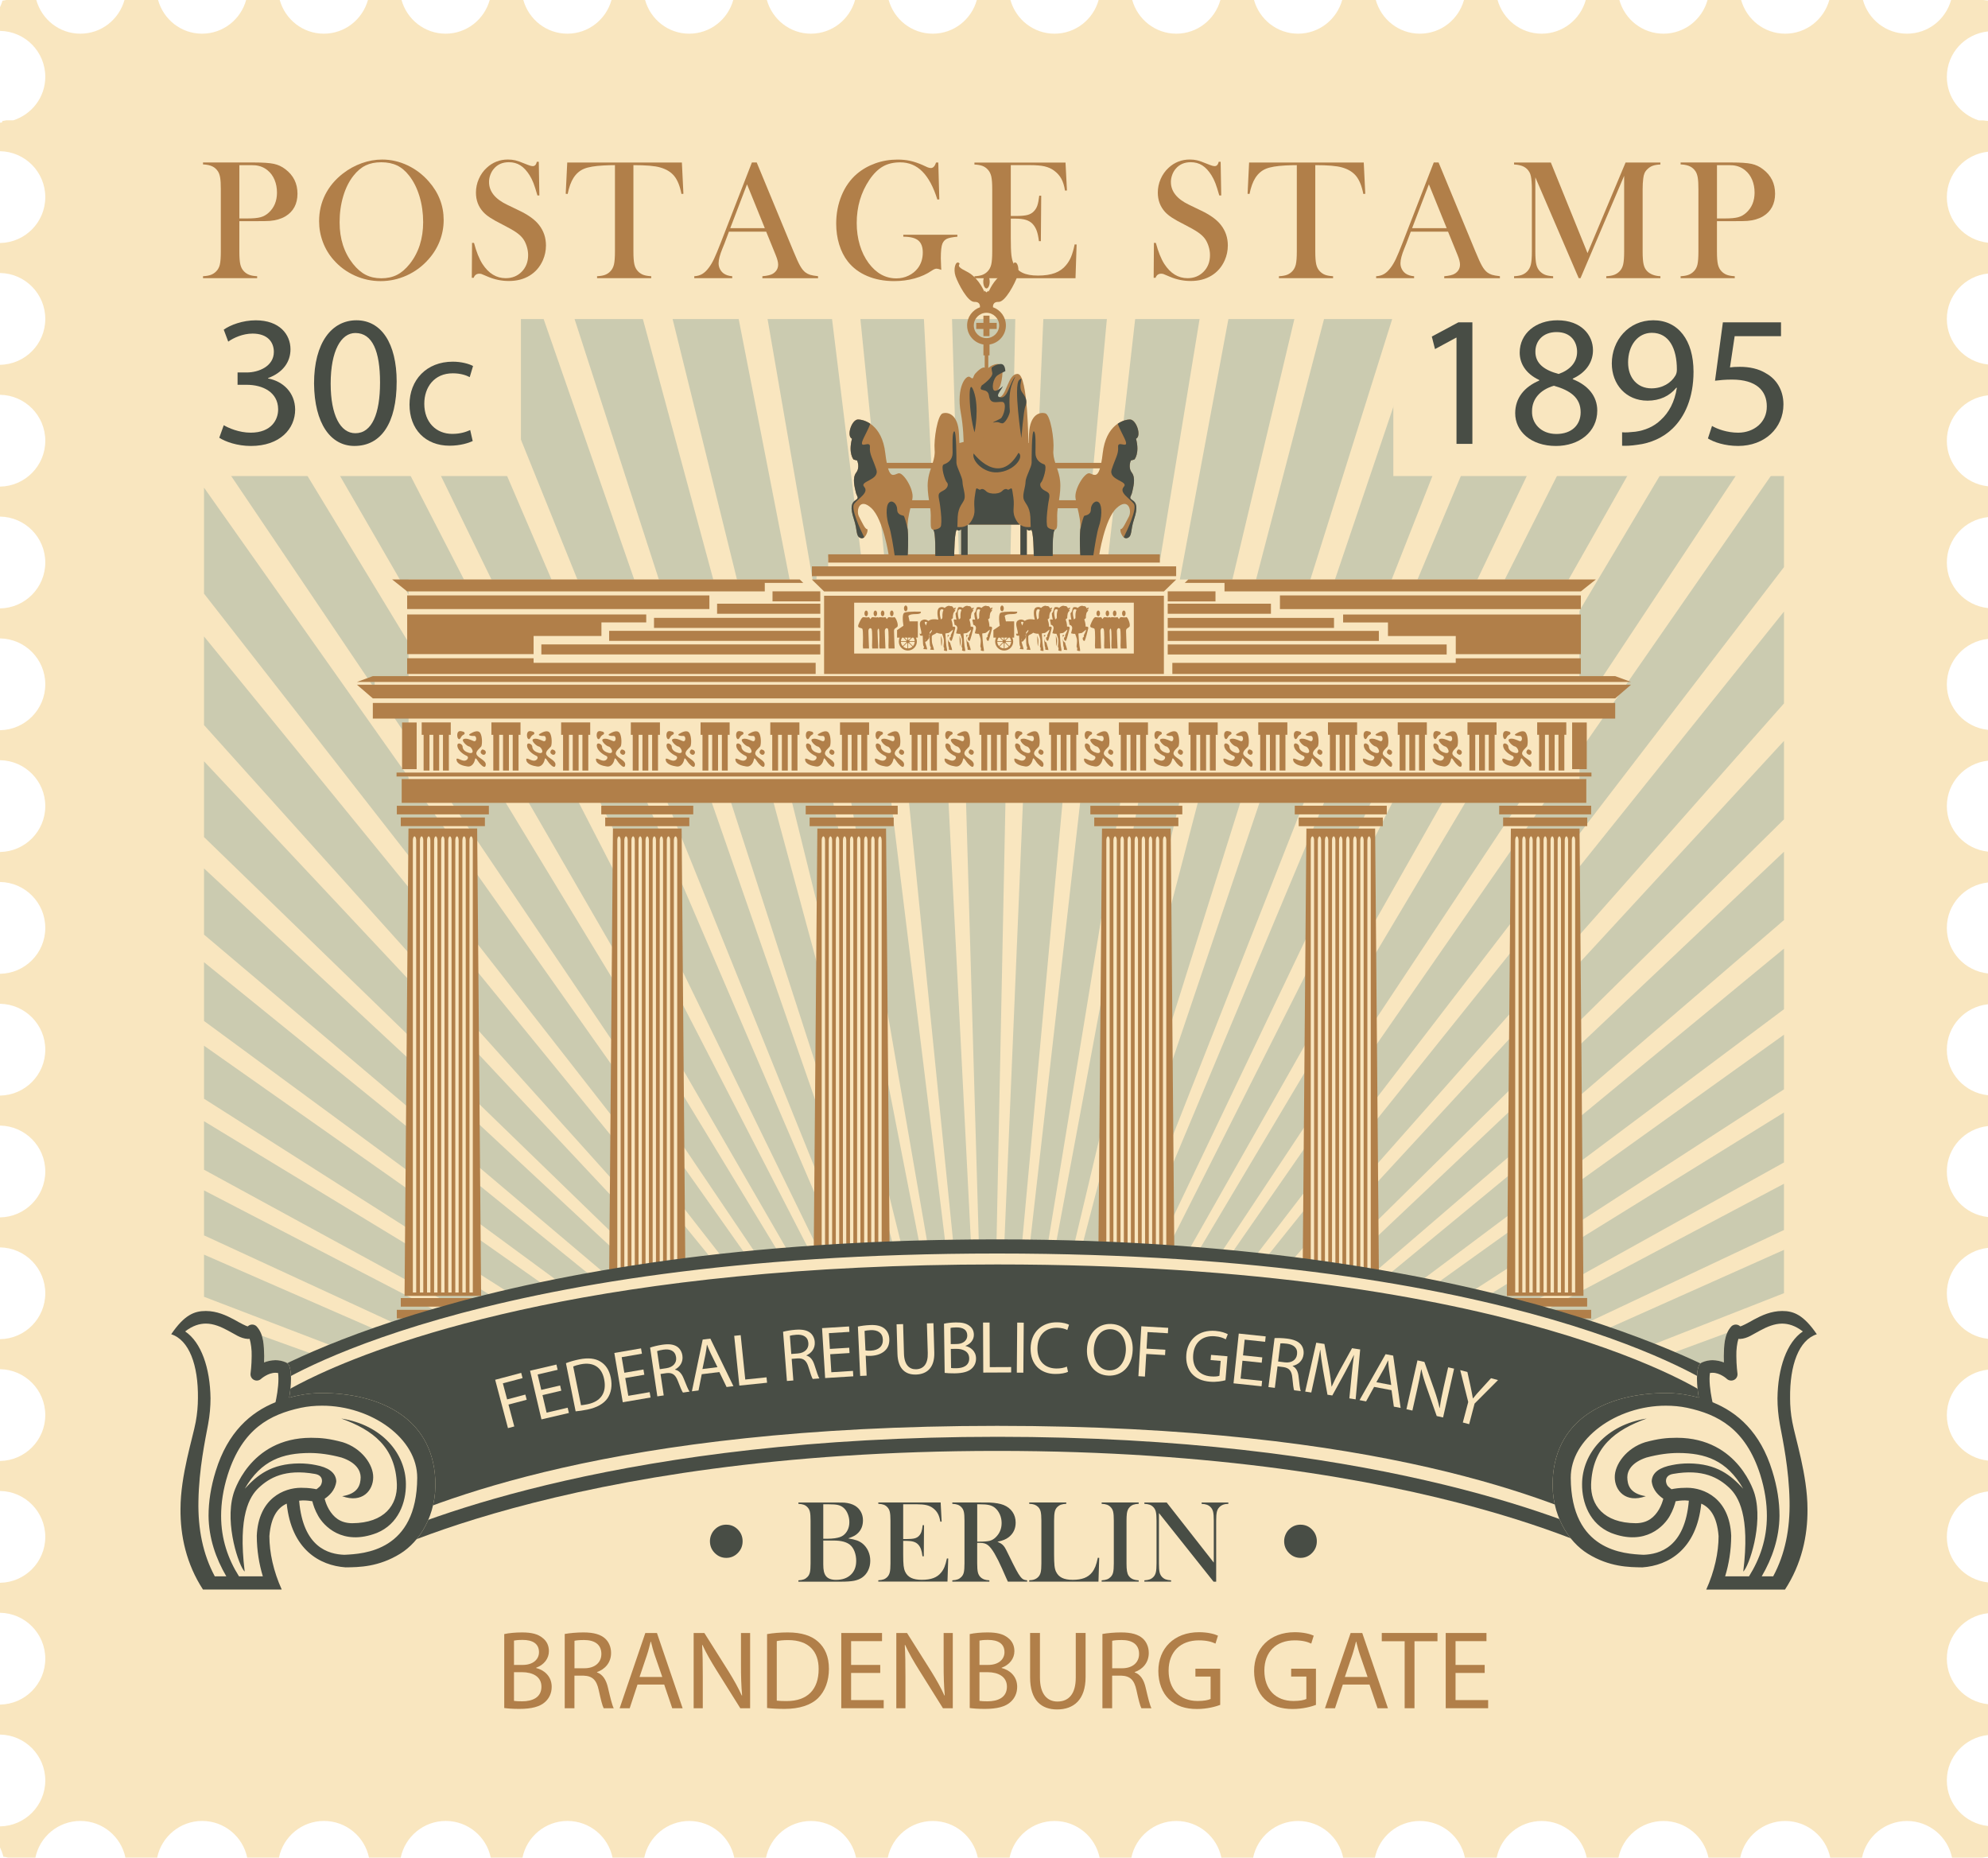 <svg xmlns="http://www.w3.org/2000/svg" width="1080" height="1009" viewBox="0 0 1080 1009"><g id="a"/><g id="b"><g id="c"><g id="d"><path d="M1080 17.01V.27c-.84-.09-1.69-.09-2.51-.27h-17.54c-2.93 10.53-12.48 18.29-23.95 18.29s-21.02-7.77-23.95-18.29H993.8c-2.94 10.53-12.5 18.29-23.96 18.29s-21.01-7.77-23.95-18.29h-18.25c-2.92 10.53-12.48 18.29-23.95 18.29s-21.02-7.77-23.95-18.29h-18.25c-2.94 10.53-12.5 18.29-23.97 18.29s-21-7.77-23.95-18.29h-18.24c-2.94 10.53-12.49 18.29-23.96 18.29s-21.02-7.77-23.95-18.29h-18.25c-2.94 10.53-12.51 18.29-23.97 18.29s-21-7.77-23.95-18.29h-18.25c-2.93 10.53-12.49 18.29-23.95 18.29s-21.02-7.77-23.95-18.29h-18.25c-2.94 10.53-12.5 18.29-23.97 18.29s-21-7.77-23.95-18.29h-18.25c-2.93 10.53-12.48 18.29-23.95 18.29s-21.02-7.77-23.95-18.29h-18.25c-2.94 10.53-12.5 18.29-23.97 18.29s-21-7.77-23.95-18.29h-18.25c-2.93 10.53-12.49 18.29-23.95 18.29s-21.02-7.77-23.95-18.29h-18.24c-2.94 10.53-12.5 18.29-23.97 18.29s-21-7.77-23.95-18.29h-18.25c-2.93 10.53-12.49 18.29-23.95 18.29s-21.02-7.77-23.95-18.29h-18.25c-2.95 10.53-12.5 18.29-23.97 18.29s-21-7.77-23.95-18.29h-18.25c-2.92 10.53-12.48 18.29-23.95 18.29S88.8 10.53 85.88.0H67.63c-2.95 10.53-12.5 18.29-23.97 18.29S22.66 10.53 19.72.0H3.41c-.69.11-1.34.32-2.05.36C.99 1.58.54 2.76.0 3.9v12.88c13.61.2 24.6 11.27 24.6 24.94.0 11.12-7.33 20.4-17.38 23.63H3.41c-.69.11-1.34.32-2.05.36-.09.28-.22.54-.32.81-.35.02-.68.11-1.04.12v15.49c13.61.21 24.6 11.27 24.6 24.94s-10.99 24.72-24.6 24.92v16.29c13.61.2 24.6 11.27 24.6 24.93s-10.99 24.74-24.6 24.93v16.29c13.61.2 24.6 11.27 24.6 24.93s-10.99 24.73-24.6 24.94v16.29c13.61.19 24.6 11.27 24.6 24.93s-10.99 24.73-24.6 24.94v16.29c13.61.2 24.6 11.27 24.6 24.93s-10.99 24.73-24.6 24.93v16.29c13.61.2 24.6 11.27 24.6 24.93s-10.99 24.73-24.6 24.93v16.29c13.61.2 24.6 11.27 24.6 24.94s-10.99 24.73-24.6 24.93v16.29c13.61.2 24.6 11.27 24.6 24.93s-10.99 24.73-24.6 24.93v16.29c13.61.2 24.6 11.27 24.6 24.93s-10.99 24.73-24.6 24.94v16.29c13.61.2 24.6 11.27 24.6 24.93s-10.99 24.73-24.6 24.93v16.29c13.61.2 24.6 11.27 24.6 24.93s-10.99 24.73-24.6 24.93v16.29c13.61.2 24.6 11.27 24.6 24.94s-10.99 24.73-24.6 24.93v16.29c13.61.2 24.6 11.28 24.6 24.94s-10.99 24.73-24.6 24.93v16.29c13.61.2 24.6 11.27 24.6 24.93s-10.99 24.73-24.6 24.93v11.41c.76 1.61 1.42 3.28 1.82 5.06.9.08 1.75.34 2.62.51h14.78c2.33-11.37 12.39-19.93 24.45-19.93s22.14 8.56 24.47 19.93h17.24c2.33-11.37 12.39-19.93 24.45-19.93s22.12 8.56 24.46 19.93h17.24c2.33-11.37 12.39-19.93 24.45-19.93s22.14 8.56 24.48 19.93h17.24c2.33-11.37 12.39-19.93 24.45-19.93s22.13 8.56 24.45 19.93h17.24c2.33-11.37 12.39-19.93 24.45-19.93s22.14 8.56 24.47 19.93H350c2.33-11.37 12.39-19.93 24.45-19.93s22.12 8.56 24.45 19.93h17.24c2.33-11.37 12.39-19.93 24.45-19.93s22.14 8.56 24.47 19.93h17.24c2.33-11.37 12.39-19.93 24.46-19.93s22.12 8.56 24.45 19.93h17.24c2.33-11.37 12.39-19.93 24.45-19.93s22.14 8.56 24.48 19.93h17.24c2.34-11.37 12.4-19.93 24.46-19.93s22.12 8.56 24.45 19.93h17.24c2.33-11.37 12.39-19.93 24.45-19.93s22.14 8.56 24.47 19.93h17.24c2.33-11.37 12.39-19.93 24.45-19.93s22.13 8.56 24.46 19.93h17.24c2.33-11.37 12.4-19.93 24.45-19.93s22.15 8.56 24.47 19.93h17.24c2.33-11.37 12.39-19.93 24.46-19.93s22.12 8.56 24.45 19.93h17.24c2.33-11.37 12.41-19.93 24.45-19.93s22.14 8.56 24.47 19.93h17.24c2.34-11.37 12.4-19.93 24.46-19.93s22.12 8.56 24.45 19.93h16.42c1-.23 2.06-.35 3.12-.46v-16.75c-12.55-1.32-22.36-11.81-22.36-24.7s9.81-23.39 22.36-24.71v-16.74c-12.55-1.32-22.36-11.81-22.36-24.7s9.81-23.39 22.36-24.71v-16.74c-12.55-1.32-22.36-11.81-22.36-24.7s9.81-23.39 22.36-24.71v-16.75c-12.55-1.32-22.36-11.81-22.36-24.7s9.81-23.39 22.36-24.7v-16.74c-12.55-1.32-22.36-11.81-22.36-24.7s9.81-23.39 22.36-24.7v-16.75c-12.55-1.32-22.36-11.81-22.36-24.71s9.81-23.39 22.36-24.7v-16.74c-12.55-1.32-22.36-11.81-22.36-24.71s9.81-23.39 22.36-24.7v-16.74c-12.55-1.32-22.36-11.81-22.36-24.7s9.81-23.39 22.36-24.71v-16.75c-12.55-1.32-22.36-11.81-22.36-24.7s9.81-23.39 22.36-24.7v-16.74c-12.55-1.32-22.36-11.81-22.36-24.7s9.81-23.39 22.36-24.7v-16.75c-12.55-1.32-22.36-11.81-22.36-24.71s9.81-23.39 22.36-24.7v-16.74c-12.55-1.32-22.36-11.81-22.36-24.71s9.81-23.39 22.36-24.7v-16.74c-12.55-1.32-22.36-11.81-22.36-24.7s9.81-23.38 22.36-24.7v-16.75c-12.55-1.31-22.36-11.81-22.36-24.69s9.81-23.4 22.36-24.71v-16.74c-.84-.09-1.69-.1-2.51-.27h-2.46c-10.07-3.2-17.39-12.5-17.39-23.63.0-12.9 9.81-23.4 22.36-24.71z" fill="#f9e6bf"/><path d="M725.14 150.89l-184.56 706.99h.64L763.36 150.89h-38.22zm-53.62.0-131.87 706.99h.62L708.51 150.89h-36.99zm-52.28.0-80.46 706.99h.58l116-706.99h-36.11zm161.41.0-239.09 706.99h.68L820.55 150.89h-39.9zm-475.76.0 228.85 706.99h.56L343.2 150.89h-38.31zm533.82.0L542.6 857.88h.73L880.82 150.89h-42.11zm-270.97.0-29.83 706.99h.57l64.89-706.99h-35.63zm-154.63.0 122.32 706.99h.55L449.27 150.89h-36.16zm-53.24.0L534.6 857.88h.54L396.92 150.89h-37.05zm156.68.0 20.52 706.99h.57l14.38-706.99h-35.47zm-51.38.0 71.09 706.99h.54l-36.01-706.99h-35.62zm434.91.0-356.37 706.99h.78L945 150.89h-44.93zM110.83 795.28l371.75 62.6h11.37l-383.12-82.71v20.11zm0-29.18 386.93 91.78h6.31l-393.24-112.57v20.79zm0 57.67 337.12 34.12h27.09l-364.21-53.78v19.66zm0 28.05 173.4 6.07h141.58l-314.98-25.46v19.39zm0-115.92 395.56 121.99h4.03L110.83 714.21v21.68zm439.74 121.99 418.6-412.88v-42.6l-419.84 455.47h1.23zm-1.79.0 420.39-475.84v-49.89l-421.48 525.73h1.09zM110.83 704.33l401.18 153.56h2.83L110.83 681.44v22.88zm436.36 153.56L969.17 308.02v-59.83l-422.94 609.7h.95zM965.68 150.89 544.92 857.88h.87l423.38-639v-67.98h-3.49zM618.25 857.88l350.93-62.01V775.2l-368.51 82.67h17.59zm-23.41.0 374.34-92v-21.36L584.96 857.88h9.88zm-13.46.0 387.79-123.05v-22.3l-394.15 145.35h6.35zm-8.78.0 396.58-155.51v-23.53l-401.02 179.04h4.45zm305.29.0 91.29-3.94v-19.92l-268.17 23.85H877.9zM110.83 670.97l405.18 186.92h2.12L110.83 646.55v24.42zM669.7 857.89l299.47-32.75v-20.19l-339.59 52.94h40.12zm-114.61.0 414.08-309.75v-32.93l-415.77 342.69h1.69zm-2.44.0 416.51-358.16v-37.12l-417.95 395.28h1.44zm5.39.0 411.12-266.22v-29.68l-413.19 295.9h2.07zm8.32.0 402.8-189.83v-25.12l-406.09 214.95h3.3zm-4.68.0 407.48-226.52v-27.14l-410.03 253.66h2.56zM110.83 322.42l418.18 535.46h.71L110.83 264.85v57.57zm0-85.74 419.24 621.21h.65L110.83 165.85v70.83zm136.7-85.79L532.9 857.88h.58L287.54 150.89h-40.02zM110.83 393.8l417.01 464.09h.79L110.83 345.68v48.12zm76.21-242.91 344.95 706.99h.6L229.31 150.89h-42.27zm-64.51.0 408.53 706.99h.63L167.67 150.89h-45.14zm-11.7 303.75 415.73 403.24h.87L110.83 413.48v41.17zm0 142.12 410.62 261.12h1.37L110.83 567.96v28.81zm0-42.23 412.61 303.35h1.14L110.83 522.61v31.93zm0 80.78 408.22 222.57h1.66L110.83 608.97v26.34zm0-127.7 414.27 350.27h.99L110.83 471.67v35.95z" fill="#cbcbb0"/><path d="M107.93 71.75h864.15V173.3H107.93z" fill="#f9e6bf"/><g><path d="M130.03 120.12v16.52c0 3.13.18 5.45.53 6.97.35 1.52 1 2.77 1.96 3.75.83.86 1.79 1.5 2.88 1.91 1.09.41 2.53.67 4.3.76v1.06h-29.41v-1.06c1.78-.09 3.22-.35 4.3-.76 1.09-.41 2.05-1.05 2.88-1.91.98-.98 1.64-2.22 1.98-3.73.34-1.5.51-3.83.51-7v-33.92c0-2.64-.11-4.67-.34-6.1-.23-1.43-.62-2.59-1.18-3.48-.8-1.23-1.81-2.14-3.04-2.74-1.23-.6-2.82-.96-4.79-1.08h-.32v-1.06h27.76c4.85.0 8.42.25 10.72.74 2.3.49 4.4 1.47 6.3 2.95 4.36 3.31 6.54 7.73 6.54 13.26s-2.21 9.73-6.63 12.34c-2.3 1.35-5.09 2.16-8.38 2.44-1.04.09-3.56.14-7.55.14h-9.02zm0-1.47h4.51c3.04.0 5.38-.22 7.02-.67 1.64-.44 3.11-1.27 4.4-2.46 3.01-2.73 4.51-6.37 4.51-10.91.0-2.52-.44-4.83-1.31-6.93-.88-2.1-2.13-3.81-3.75-5.13-1.87-1.57-4.1-2.49-6.67-2.76-.71-.06-2.32-.09-4.83-.09h-3.87v28.95z" fill="#b17f49"/><path d="M173.36 120.1c0-5.16 1.1-9.94 3.31-14.35 2.21-4.41 5.43-8.25 9.67-11.54 3.16-2.43 6.57-4.29 10.22-5.59 3.65-1.3 7.33-1.96 11.05-1.96 4.72.0 9.3 1.04 13.72 3.11 4.42 2.07 8.28 5 11.6 8.78 5.4 6.14 8.1 13.13 8.1 20.96.0 3.93-.71 7.72-2.12 11.38-1.41 3.65-3.47 6.99-6.17 10-3.31 3.75-7.23 6.65-11.76 8.71-4.53 2.06-9.26 3.09-14.2 3.09s-9.54-1-13.99-2.99c-4.45-2-8.29-4.82-11.51-8.48-2.55-2.86-4.5-6.1-5.87-9.74-1.37-3.64-2.05-7.42-2.05-11.35zm11.14.69c0 8.91 2.42 16.41 7.27 22.53 2.18 2.73 4.49 4.72 6.93 5.96 2.44 1.24 5.25 1.87 8.45 1.87s6.05-.62 8.49-1.84c2.44-1.23 4.76-3.22 6.97-5.99 4.85-6.14 7.27-13.71 7.27-22.71.0-4.94-.67-9.62-2-14.03-1.34-4.41-3.22-8.15-5.64-11.22-1.96-2.52-4.15-4.35-6.56-5.5-2.41-1.15-5.26-1.73-8.54-1.73s-6.07.57-8.45 1.7c-2.38 1.14-4.58 2.98-6.6 5.53-2.43 3.04-4.3 6.77-5.62 11.19-1.32 4.42-1.98 9.17-1.98 14.23z" fill="#b17f49"/><path d="M256.31 150.91l.14-19.01 1.06.05c1.29 4.84 2.82 8.65 4.6 11.43 3.34 5.14 7.55 7.71 12.61 7.71 3.53.0 6.44-1.18 8.74-3.54 2.3-2.36 3.45-5.36 3.45-8.98.0-1.57-.25-3.16-.76-4.79-.51-1.63-1.19-3.02-2.05-4.19-.89-1.2-2.14-2.35-3.75-3.45-1.61-1.11-4.08-2.5-7.39-4.19-2.92-1.47-5.15-2.71-6.69-3.73-1.55-1.01-2.8-2.04-3.75-3.08-2.64-2.88-3.96-6.4-3.96-10.54.0-2.55.51-5 1.54-7.37 1.03-2.36 2.46-4.39 4.3-6.08 3.25-3.01 7.1-4.51 11.55-4.51 1.44.0 2.78.15 4 .44 1.23.29 2.87.87 4.93 1.73 1.53.61 2.58 1.01 3.13 1.17.55.17 1.04.25 1.47.25 1.07.0 1.8-.78 2.16-2.35h1.06l.32 18.27h-1.06c-.83-2.92-1.54-5.15-2.14-6.7-.6-1.55-1.31-2.98-2.14-4.3-1.5-2.39-3.15-4.16-4.96-5.32-1.81-1.15-3.89-1.73-6.25-1.73-3.43.0-6.14 1.17-8.13 3.5-.83.95-1.48 2.07-1.96 3.36-.47 1.29-.71 2.58-.71 3.87.0 5.13 3.29 9.26 9.88 12.39l6.48 3.13c5 2.37 8.59 4.98 10.8 7.83 2.51 3.19 3.77 6.91 3.77 11.15.0 2.82-.57 5.51-1.7 8.08-1.6 3.58-3.99 6.34-7.18 8.29-3.19 1.94-6.95 2.92-11.28 2.92-3.96.0-7.77-.78-11.42-2.35-1.9-.83-3.04-1.3-3.4-1.43-.37-.12-.78-.18-1.25-.18-1.47.0-2.48.74-3.04 2.21h-1.06z" fill="#b17f49"/><path d="M334.07 89.69c-1.93.0-4 .06-6.21.18-4.72.25-8.25.84-10.56 1.8-2.32.95-4.23 2.59-5.73 4.92-1.38 2.15-2.44 5.06-3.18 8.75l-1.06-.09.83-16.99h62.28l.83 16.99-1.06.09c-.83-4.27-2.12-7.49-3.89-9.69-1.76-2.19-4.33-3.77-7.71-4.72-2.85-.83-7.69-1.24-14.5-1.24v46.95c0 3.13.18 5.45.53 6.97.35 1.52 1 2.77 1.96 3.75.86.89 1.83 1.53 2.92 1.93 1.09.4 2.51.64 4.26.74v1.06h-29.41v-1.06c1.78-.09 3.22-.34 4.3-.74 1.09-.4 2.07-1.04 2.92-1.93.95-.98 1.6-2.22 1.96-3.73.35-1.5.53-3.83.53-7v-46.95z" fill="#b17f49"/><path d="M444.41 151.1h-30.24v-1.06c2.73-.24 4.63-.71 5.71-1.38 1.9-1.2 2.85-2.85 2.85-4.97.0-1.26-.43-2.95-1.29-5.06l-.78-1.93-4.42-10.86h-20.25l-2.39 6.35-1.15 2.85c-1.38 3.38-2.07 6.03-2.07 7.96.0 1.14.25 2.2.76 3.18.51.98 1.19 1.78 2.05 2.39 1.2.83 2.73 1.32 4.6 1.47v1.06h-20.62v-1.06c1.62-.09 3.05-.49 4.28-1.2 1.23-.71 2.42-1.84 3.59-3.41.98-1.26 1.94-2.88 2.88-4.86.93-1.98 2.17-4.95 3.7-8.91l16.85-43.41h2.62l20.02 48.38c1.5 3.65 2.7 6.26 3.59 7.82.89 1.57 1.86 2.75 2.9 3.54.74.55 1.58.97 2.53 1.27.95.29 2.38.55 4.28.76v1.06zm-28.91-27.16-9.67-23.84-9.12 23.84h18.78z" fill="#b17f49"/><path d="M509.74 88.27l.55 20.02-1.06.09c-2.12-6.81-4.83-11.88-8.15-15.21-3.31-3.33-7.32-4.99-12.01-4.99-3.65.0-6.79.74-9.41 2.23-2.62 1.49-5.07 3.9-7.34 7.25-4.6 6.84-6.9 14.67-6.9 23.48.0 4.2.55 8.17 1.66 11.9 1.11 3.73 2.71 7.02 4.83 9.87 4.11 5.52 9.13 8.29 15.05 8.29 2.33.0 4.53-.49 6.58-1.47 2.05-.98 3.74-2.33 5.06-4.05 1.81-2.39 2.71-5.23 2.71-8.51.0-3.04-.82-5.23-2.46-6.58-1.64-1.35-4.35-2.03-8.12-2.03v-1.06h29.37v1.06c-2.7.25-4.6.62-5.69 1.13-1.09.51-1.89 1.37-2.42 2.6-.58 1.35-.88 4.04-.88 8.05.0 1.1.06 2.82.18 5.16l.09 1.06c-1.17-.43-2.03-.64-2.58-.64-.67.0-1.54.35-2.58 1.06-2.67 1.84-5.77 3.25-9.3 4.23-3.53.98-7.26 1.47-11.18 1.47-5.4.0-10.27-.92-14.61-2.76-4.34-1.84-7.86-4.48-10.56-7.92-2.03-2.58-3.58-5.65-4.67-9.21-1.09-3.56-1.63-7.33-1.63-11.32.0-5.49.98-10.6 2.94-15.33 1.96-4.73 4.72-8.62 8.29-11.69 2.92-2.48 6.28-4.4 10.08-5.75 3.8-1.35 7.82-2.03 12.06-2.03 2.45.0 4.73.23 6.83.69 2.1.46 4.33 1.21 6.7 2.25l2.71 1.24c.68.28 1.29.41 1.84.41 1.23.0 2.16-1 2.81-2.99h1.2z" fill="#b17f49"/><path d="M578.85 88.27l.78 15.19-1.06.04c-.4-2.58-1.06-4.71-1.98-6.4-.92-1.69-2.25-3.18-4-4.46-1.44-1.07-3.15-1.83-5.11-2.28-1.96-.45-4.57-.67-7.82-.67h-10.54v27.62h2.76c2.79.0 4.9-.18 6.31-.55 1.41-.37 2.56-1.03 3.45-1.98.86-.89 1.5-1.94 1.91-3.15.41-1.21.76-3 1.04-5.36l1.06.05-.19 24.67h-1.06c-.28-2.36-.68-4.27-1.22-5.71-.54-1.44-1.28-2.67-2.23-3.68-.92-.98-2.12-1.7-3.59-2.16-1.47-.46-3.35-.69-5.62-.69h-2.62v10.54c0 4.2.11 7.27.32 9.18.22 1.92.63 3.52 1.24 4.81 1.04 2.21 2.63 3.83 4.76 4.86 2.13 1.03 4.95 1.54 8.45 1.54 3.68.0 6.77-.47 9.25-1.4 2.49-.94 4.51-2.39 6.08-4.35 1.1-1.32 2-2.82 2.69-4.51.69-1.69 1.33-3.91 1.91-6.67l1.06.05-.6 18.32h-54.91v-1.06c1.75-.09 3.17-.34 4.26-.74 1.09-.4 2.06-1.04 2.92-1.93.95-.98 1.6-2.23 1.96-3.75.35-1.52.53-3.84.53-6.97v-33.92c0-3.13-.17-5.46-.53-6.97-.35-1.52-1.01-2.77-1.96-3.75-.83-.89-1.79-1.53-2.88-1.93-1.09-.4-2.52-.64-4.3-.74v-1.06h49.48z" fill="#b17f49"/><path d="M626.74 150.91l.14-19.01 1.06.05c1.29 4.84 2.82 8.65 4.6 11.43 3.34 5.14 7.55 7.71 12.61 7.71 3.53.0 6.44-1.18 8.74-3.54 2.3-2.36 3.45-5.36 3.45-8.98.0-1.57-.25-3.16-.76-4.79-.51-1.63-1.19-3.02-2.05-4.19-.89-1.2-2.14-2.35-3.75-3.45-1.61-1.11-4.08-2.5-7.39-4.19-2.92-1.47-5.15-2.71-6.69-3.73-1.55-1.01-2.8-2.04-3.75-3.08-2.64-2.88-3.96-6.4-3.96-10.54.0-2.55.51-5 1.54-7.37 1.03-2.36 2.46-4.39 4.3-6.08 3.25-3.01 7.1-4.51 11.55-4.51 1.44.0 2.78.15 4 .44 1.23.29 2.87.87 4.93 1.73 1.53.61 2.58 1.01 3.13 1.17.55.17 1.04.25 1.47.25 1.07.0 1.8-.78 2.16-2.35h1.06l.32 18.27h-1.06c-.83-2.92-1.54-5.15-2.14-6.7-.6-1.55-1.31-2.98-2.14-4.3-1.5-2.39-3.15-4.16-4.96-5.32-1.81-1.15-3.89-1.73-6.25-1.73-3.43.0-6.14 1.17-8.13 3.5-.83.95-1.48 2.07-1.96 3.36-.47 1.29-.71 2.58-.71 3.87.0 5.13 3.29 9.26 9.88 12.39l6.48 3.13c5 2.37 8.59 4.98 10.8 7.83 2.51 3.19 3.77 6.91 3.77 11.15.0 2.82-.57 5.51-1.7 8.08-1.6 3.58-3.99 6.34-7.18 8.29-3.19 1.94-6.95 2.92-11.28 2.92-3.96.0-7.77-.78-11.42-2.35-1.9-.83-3.04-1.3-3.4-1.43-.37-.12-.78-.18-1.25-.18-1.47.0-2.48.74-3.04 2.21h-1.06z" fill="#b17f49"/><path d="M704.5 89.69c-1.93.0-4 .06-6.21.18-4.72.25-8.25.84-10.56 1.8-2.32.95-4.23 2.59-5.73 4.92-1.38 2.15-2.44 5.06-3.18 8.75l-1.06-.09.83-16.99h62.28l.83 16.99-1.06.09c-.83-4.27-2.12-7.49-3.89-9.69-1.76-2.19-4.33-3.77-7.71-4.72-2.85-.83-7.69-1.24-14.5-1.24v46.95c0 3.13.18 5.45.53 6.97.35 1.52 1 2.77 1.96 3.75.86.89 1.83 1.53 2.92 1.93 1.09.4 2.51.64 4.26.74v1.06h-29.41v-1.06c1.78-.09 3.22-.34 4.3-.74 1.09-.4 2.07-1.04 2.92-1.93.95-.98 1.6-2.22 1.96-3.73.35-1.5.53-3.83.53-7v-46.95z" fill="#b17f49"/><path d="M814.84 151.1H784.6v-1.06c2.73-.24 4.64-.71 5.71-1.38 1.9-1.2 2.85-2.85 2.85-4.97.0-1.26-.43-2.95-1.29-5.06l-.78-1.93-4.42-10.86h-20.25l-2.39 6.35-1.15 2.85c-1.38 3.38-2.07 6.03-2.07 7.96.0 1.14.25 2.2.76 3.18.51.98 1.19 1.78 2.05 2.39 1.2.83 2.73 1.32 4.6 1.47v1.06h-20.62v-1.06c1.62-.09 3.05-.49 4.28-1.2 1.23-.71 2.42-1.84 3.59-3.41.98-1.26 1.94-2.88 2.88-4.86.93-1.98 2.17-4.95 3.7-8.91l16.85-43.41h2.62l20.02 48.38c1.5 3.65 2.7 6.26 3.59 7.82.89 1.57 1.86 2.75 2.9 3.54.74.55 1.58.97 2.53 1.27.95.29 2.38.55 4.28.76v1.06zm-28.91-27.16-9.67-23.84-9.12 23.84h18.78z" fill="#b17f49"/><path d="M902.04 89.33c-1.75.09-3.15.33-4.21.71-1.06.38-2.03 1.02-2.92 1.91-.68.64-1.18 1.36-1.52 2.14-.34.78-.57 1.77-.69 2.97-.21 1.6-.32 3.48-.32 5.66v33.92c0 3.16.18 5.51.55 7.04.37 1.53 1.03 2.76 1.98 3.68 1.69 1.63 4.06 2.52 7.13 2.67v1.06h-29.41v-1.06c1.78-.09 3.21-.35 4.3-.76 1.09-.41 2.06-1.05 2.92-1.91.95-.98 1.6-2.23 1.96-3.75.35-1.52.53-3.84.53-6.97v-41.15l-23.71 55.6h-.97l-23.57-54.78v40.32c0 3.16.18 5.49.53 7 .35 1.5 1 2.75 1.96 3.73.86.89 1.84 1.53 2.92 1.93 1.09.4 2.51.64 4.26.74v1.06h-21.22v-1.06c1.75-.09 3.17-.34 4.26-.74 1.09-.4 2.06-1.04 2.92-1.93.95-.98 1.6-2.23 1.96-3.75.35-1.52.53-3.84.53-6.97v-33.92c0-1.41-.04-2.75-.14-4-.15-2.27-.51-3.93-1.06-4.97-.77-1.44-1.82-2.51-3.15-3.2-1.33-.69-3.1-1.1-5.32-1.22v-1.06h19.98l19.93 49.21 20.67-49.21h18.92v1.06z" fill="#b17f49"/><path d="M932.75 120.12v16.52c0 3.13.18 5.45.53 6.97.35 1.52 1 2.77 1.96 3.75.83.86 1.79 1.5 2.88 1.91 1.09.41 2.53.67 4.3.76v1.06h-29.41v-1.06c1.78-.09 3.21-.35 4.3-.76 1.09-.41 2.05-1.05 2.88-1.91.98-.98 1.64-2.22 1.98-3.73.34-1.5.51-3.83.51-7v-33.92c0-2.64-.11-4.67-.34-6.1-.23-1.43-.62-2.59-1.18-3.48-.8-1.23-1.81-2.14-3.04-2.74-1.23-.6-2.82-.96-4.79-1.08h-.32v-1.06h27.76c4.85.0 8.42.25 10.72.74 2.3.49 4.4 1.47 6.3 2.95 4.36 3.31 6.54 7.73 6.54 13.26s-2.21 9.73-6.63 12.34c-2.3 1.35-5.09 2.16-8.38 2.44-1.04.09-3.56.14-7.55.14h-9.02zm0-1.47h4.51c3.04.0 5.38-.22 7.02-.67 1.64-.44 3.11-1.27 4.4-2.46 3.01-2.73 4.51-6.37 4.51-10.91.0-2.52-.44-4.83-1.31-6.93-.88-2.1-2.13-3.81-3.75-5.13-1.87-1.57-4.1-2.49-6.67-2.76-.71-.06-2.32-.09-4.83-.09h-3.87v28.95z" fill="#b17f49"/></g><g><g><path d="M756.94 162.02h226.42v96.55H756.94z" fill="#f9e6bf"/><path d="M96.64 162.02h186.35v96.55H96.64z" fill="#f9e6bf"/></g><g><g><path d="M121.55 230.94c2.54 1.52 8.33 4.06 14.62 4.06 11.38.0 15.03-7.21 14.93-12.8-.1-9.24-8.43-13.2-17.06-13.2h-4.98v-6.7h4.98c6.5.0 14.73-3.35 14.73-11.17.0-5.28-3.35-9.95-11.58-9.95-5.28.0-10.36 2.33-13.2 4.37l-2.44-6.5c3.56-2.54 10.26-5.08 17.37-5.08 13 0 18.89 7.72 18.89 15.74.0 6.91-4.16 12.69-12.19 15.64v.2c8.12 1.52 14.62 7.62 14.73 16.86.0 10.56-8.33 19.81-24.07 19.81-7.41.0-13.91-2.34-17.16-4.47l2.44-6.8z" fill="#484d45"/><path d="M215.49 207.37c0 22.45-8.43 34.84-22.95 34.84-12.9.0-21.73-12.09-21.93-33.92.0-22.24 9.65-34.33 23.05-34.33s21.84 12.39 21.84 33.41zm-35.85 1.02c0 17.16 5.28 26.91 13.41 26.91 9.04.0 13.41-10.66 13.41-27.52s-4.06-26.91-13.41-26.91c-7.72.0-13.41 9.55-13.41 27.52z" fill="#484d45"/><path d="M256.81 239.55c-2.08.99-6.69 2.53-12.56 2.53-13.19.0-21.78-8.95-21.78-22.32s9.22-23.32 23.5-23.32c4.7.0 8.86 1.18 11.02 2.35l-1.81 6.05c-1.9-1-4.88-2.08-9.22-2.08-10.03.0-15.46 7.5-15.46 16.54.0 10.12 6.51 16.36 15.18 16.36 4.52.0 7.5-1.08 9.76-2.08l1.36 5.96z" fill="#484d45"/></g><g><path d="M791.26 183.4h-.2l-11.48 6.2-1.73-6.8 14.42-7.72h7.62v66.01h-8.63v-57.69z" fill="#484d45"/><path d="M836.15 206.36c-7.42-3.45-10.56-9.14-10.56-14.83.0-10.46 8.84-17.57 20.51-17.57 12.8.0 19.3 7.92 19.3 16.25.0 5.59-2.85 11.68-10.97 15.44v.31c8.23 3.25 13.3 9.14 13.3 17.06.0 11.58-9.85 19.2-22.44 19.2-13.81.0-22.14-8.13-22.14-17.77.0-8.33 4.98-14.32 13.1-17.77l-.1-.31zm22.55 17.57c0-7.92-5.59-11.88-14.52-14.42-7.72 2.23-11.88 7.42-11.88 13.71-.31 6.6 4.77 12.49 13.2 12.49s13.2-4.98 13.2-11.78zm-24.58-33.01c-.1 6.6 4.98 10.16 12.6 12.19 5.69-1.93 10.05-5.99 10.05-11.98.0-5.28-3.15-10.77-11.17-10.77-7.41.0-11.48 4.88-11.48 10.56z" fill="#484d45"/><path d="M881.23 234.79c1.93.2 4.16.0 7.21-.31 5.18-.71 10.06-2.74 13.81-6.4 4.37-3.96 7.52-9.75 8.73-17.47h-.31c-3.66 4.47-8.94 7.01-15.64 7.01-11.78.0-19.4-8.94-19.4-20.21.0-12.49 9.04-23.46 22.55-23.46s21.84 10.87 21.84 27.93c0 14.42-4.87 24.58-11.37 30.87-5.08 4.98-12.09 8.02-19.2 8.84-3.25.51-6.09.61-8.23.51v-7.31zm3.25-37.88c0 8.23 4.98 14.02 12.69 14.02 5.99.0 10.66-2.95 13-6.91.51-.91.81-1.83.81-3.35.0-11.27-4.17-19.91-13.61-19.91-7.52.0-12.9 6.7-12.9 16.15z" fill="#484d45"/><path d="M967.55 182.59h-25.18l-2.54 16.96c1.52-.2 2.94-.31 5.38-.31 5.18.0 10.16 1.02 14.22 3.56 5.18 2.84 9.44 8.63 9.44 16.86.0 12.9-10.26 22.55-24.58 22.55-7.21.0-13.2-2.03-16.45-4.06l2.23-6.8c2.74 1.62 8.12 3.66 14.22 3.66 8.33.0 15.64-5.48 15.54-14.32.0-8.53-5.79-14.52-18.89-14.52-3.86.0-6.81.31-9.24.61l4.27-31.69h31.58v7.52z" fill="#484d45"/></g></g></g><g><path d="M273.94 887.54c2.3-.55 6.01-.91 9.64-.91 5.28.0 8.67.91 11.16 2.97 2.12 1.58 3.46 4 3.46 7.22.0 4-2.67 7.46-6.92 8.97v.18c3.88.91 8.43 4.12 8.43 10.19.0 3.52-1.4 6.25-3.52 8.19-2.79 2.61-7.4 3.82-14.07 3.82-3.64.0-6.43-.24-8.19-.48v-40.15zm5.28 16.74h4.79c5.52.0 8.8-2.97 8.8-6.91.0-4.73-3.58-6.67-8.91-6.67-2.43.0-3.82.18-4.67.36v13.22zm0 19.53c1.09.18 2.55.24 4.43.24 5.46.0 10.49-2 10.49-7.94.0-5.52-4.79-7.88-10.55-7.88h-4.36v15.59z" fill="#b17f49"/><path d="M306.8 887.48c2.67-.49 6.55-.85 10.13-.85 5.64.0 9.34 1.09 11.83 3.34 2 1.82 3.21 4.61 3.21 7.82.0 5.34-3.4 8.91-7.64 10.37v.18c3.09 1.09 4.97 4 5.94 8.25 1.33 5.7 2.3 9.64 3.15 11.22h-5.46c-.67-1.21-1.58-4.67-2.67-9.76-1.21-5.64-3.46-7.76-8.25-7.94h-4.97v17.71h-5.28v-40.33zm5.28 18.62h5.4c5.64.0 9.22-3.09 9.22-7.76.0-5.28-3.82-7.58-9.4-7.58-2.55.0-4.31.18-5.21.42v14.92z" fill="#b17f49"/><path d="M346.33 914.95l-4.24 12.86h-5.46l13.95-40.87h6.31l13.95 40.87h-5.64l-4.36-12.86h-14.5zm13.46-4.12-4.06-11.76c-.91-2.67-1.52-5.09-2.12-7.46h-.12c-.61 2.36-1.21 4.91-2.06 7.4l-4 11.83h12.37z" fill="#b17f49"/><path d="M376.83 927.81v-40.87h5.82l13.04 20.68c2.97 4.79 5.4 9.1 7.28 13.28l.18-.06c-.48-5.46-.61-10.43-.61-16.8v-17.1h4.97v40.87h-5.34l-12.98-20.74c-2.85-4.55-5.58-9.22-7.58-13.65l-.18.06c.3 5.15.36 10.07.36 16.86v17.47h-4.97z" fill="#b17f49"/><path d="M416.72 887.54c3.22-.55 7.04-.91 11.22-.91 7.58.0 12.98 1.82 16.56 5.09 3.7 3.34 5.82 8.07 5.82 14.68s-2.12 12.13-5.88 15.89c-3.88 3.82-10.19 5.88-18.14 5.88-3.82.0-6.91-.18-9.58-.48v-40.15zm5.28 36.14c1.33.18 3.27.24 5.34.24 11.34.0 17.4-6.31 17.4-17.35.06-9.64-5.4-15.77-16.56-15.77-2.73.0-4.79.24-6.19.55v32.32z" fill="#b17f49"/><path d="M478.2 908.64h-15.83v14.74h17.71v4.43h-23.05v-40.87h22.14v4.43h-16.8v12.92h15.83v4.37z" fill="#b17f49"/><path d="M486.93 927.81v-40.87h5.82l13.04 20.68c2.97 4.79 5.4 9.1 7.28 13.28l.18-.06c-.48-5.46-.61-10.43-.61-16.8v-17.1h4.97v40.87h-5.34l-12.98-20.74c-2.85-4.55-5.58-9.22-7.58-13.65l-.18.06c.3 5.15.36 10.07.36 16.86v17.47h-4.97z" fill="#b17f49"/><path d="M526.82 887.54c2.3-.55 6.01-.91 9.64-.91 5.28.0 8.67.91 11.16 2.97 2.12 1.58 3.46 4 3.46 7.22.0 4-2.67 7.46-6.92 8.97v.18c3.88.91 8.43 4.12 8.43 10.19.0 3.52-1.4 6.25-3.52 8.19-2.79 2.61-7.4 3.82-14.07 3.82-3.64.0-6.43-.24-8.19-.48v-40.15zm5.28 16.74h4.79c5.52.0 8.8-2.97 8.8-6.91.0-4.73-3.58-6.67-8.91-6.67-2.43.0-3.82.18-4.67.36v13.22zm0 19.53c1.09.18 2.55.24 4.43.24 5.46.0 10.49-2 10.49-7.94.0-5.52-4.79-7.88-10.55-7.88h-4.36v15.59z" fill="#b17f49"/><path d="M564.96 886.93v24.26c0 9.1 4.06 12.98 9.52 12.98 6.01.0 9.94-4 9.94-12.98v-24.26h5.34v23.89c0 12.55-6.61 17.65-15.47 17.65-8.37.0-14.68-4.73-14.68-17.47v-24.08h5.34z" fill="#b17f49"/><path d="M598.91 887.48c2.67-.49 6.55-.85 10.13-.85 5.64.0 9.34 1.09 11.83 3.34 2 1.82 3.21 4.61 3.21 7.82.0 5.34-3.4 8.91-7.64 10.37v.18c3.09 1.09 4.97 4 5.94 8.25 1.33 5.7 2.3 9.64 3.15 11.22h-5.46c-.67-1.21-1.58-4.67-2.67-9.76-1.21-5.64-3.46-7.76-8.25-7.94h-4.97v17.71h-5.28v-40.33zm5.28 18.62h5.4c5.64.0 9.22-3.09 9.22-7.76.0-5.28-3.82-7.58-9.4-7.58-2.55.0-4.31.18-5.21.42v14.92z" fill="#b17f49"/><path d="M662.88 925.99c-2.37.91-7.1 2.24-12.62 2.24-6.19.0-11.28-1.58-15.28-5.4-3.52-3.4-5.7-8.85-5.7-15.22.0-12.19 8.43-21.1 22.14-21.1 4.73.0 8.49 1.03 10.25 1.88l-1.34 4.31c-2.18-1.03-4.91-1.76-9.03-1.76-9.95.0-16.44 6.19-16.44 16.43s6.19 16.5 15.77 16.5c3.46.0 5.82-.48 7.04-1.09v-12.19h-8.25v-4.24h13.47v19.65z" fill="#b17f49"/><path d="M714.9 925.99c-2.37.91-7.1 2.24-12.62 2.24-6.19.0-11.28-1.58-15.28-5.4-3.52-3.4-5.7-8.85-5.7-15.22.0-12.19 8.43-21.1 22.14-21.1 4.73.0 8.49 1.03 10.25 1.88l-1.34 4.31c-2.18-1.03-4.91-1.76-9.03-1.76-9.95.0-16.44 6.19-16.44 16.43s6.19 16.5 15.77 16.5c3.46.0 5.82-.48 7.04-1.09v-12.19h-8.25v-4.24h13.46v19.65z" fill="#b17f49"/><path d="M729.5 914.95l-4.24 12.86h-5.46l13.95-40.87h6.31l13.95 40.87h-5.64L744 914.95h-14.5zm13.46-4.12-4.06-11.76c-.91-2.67-1.52-5.09-2.12-7.46h-.12c-.61 2.36-1.21 4.91-2.06 7.4l-4 11.83h12.37z" fill="#b17f49"/><path d="M763.09 891.42h-12.43v-4.49h30.26v4.49h-12.49v36.39h-5.34v-36.39z" fill="#b17f49"/><path d="M806.57 908.64h-15.83v14.74h17.71v4.43h-23.05v-40.87h22.14v4.43h-16.8v12.92h15.83v4.37z" fill="#b17f49"/></g><g><g><path d="M876.47 368.57H858.06V314.75H636.42V309.88H630.11V302.69H449.89V309.88H443.58V314.75H221.95V368.57H203.54V389.52H221.95V426.48H858.06V389.52H876.47V368.57z" fill="#f9e6bf"/><path d="M326.65 442.3h49.97v-4.69h-49.97v4.69zm4.18 261.53h41.61l-2.14-253.82h-37.31l-2.15 253.82zm106.87 12.27h49.98v-4.69H437.7v4.69zm-222.12.0h49.98v-4.69h-49.98v4.69zm4.2-12.27h41.6l-2.16-253.82h-37.31l-2.13 253.82zm43.65-259.81h-45.7v4.69h45.7v-4.69zm-45.7 265.67h45.7v-4.68h-45.7v4.68zm108.92 6.42h49.97v-4.69h-49.97v4.69zm47.83-272.08h-45.7v4.69h45.7v-4.69zm487.3-20.9H218.22v12.94H861.78v-12.94zm-646.2 19.19h50.01v-4.69h-50.01v4.69zm113.21 267.38h45.7v-4.68h-45.7v4.68zm263.55-267.38h49.97v-4.69h-49.97v4.69zm2.12 267.38h45.71v-4.68h-45.71v4.68zm2.06-5.86h41.63l-2.15-253.82h-37.33l-2.15 253.82zm111.06.0h41.62l-2.15-253.82h-37.33l-2.14 253.82zm43.65-259.81h-45.7v4.69h45.7v-4.69zm-313.52-1.72h49.98v-4.69h-49.98v4.69zm202.46 1.72h-45.71v4.69h45.71v-4.69zm-198.3 259.81h41.63l-2.15-253.82h-37.31l-2.17 253.82zm-2.04 5.86h45.69v-4.68h-45.69v4.68zm152.5 6.42h49.97v-4.69h-49.97v4.69zm-106.81-272.08h-45.69v4.69h45.69v-4.69zm217.87 272.08h49.99v-4.69h-49.99v4.69zm-69.01-368.02h114.7v-5.45h-114.7v5.45zm0 7.37h151.54v-5.44h-151.54v5.44zm224.43 2.08h-67.96v2.47h-153.96v6.03h221.92v-8.5zm-224.43-36.36v5.45h25.95v-5.45h-25.95zm0 19.86h90.34v-5.45h-90.34v5.45zm224.45-17.64h-163.48v7.42h163.48v-7.42zm-226.52-2.17 6.68-6.48h-197.95l6.67 6.48h184.6zm6.65-13.62h-197.89v5.32h197.89v-5.32zm219.86 26.14H729.66v4.33h24.37v7.37h36.83v9.85h67.96v-21.55zm-228.72-32.67h-180.18v4.48h180.18v-4.48zm4.28 32.26h56.07v-5.45h-56.07v5.45zm-188.74-5.45h-56.07v5.45h56.07v-5.45zm0 7.69h-90.34v5.45h90.34v-5.45zm219.59-14.37h193.59l8.14-6.48H645.53l-1.91 1.86h21.61v4.62zm-249.75.0v-4.62h20.91l-1.91-1.86H213.05l8.14 6.48h194.29zm30.15-.05h-25.95v5.45h25.95v-5.45zm0 21.46h-114.7v5.45h114.7v-5.45zm431.84 24.6H202.54l-8.63 3.16H886.09l-8.62-3.16zm-431.84-17.22h-151.53v5.44h151.53v-5.44zm-60.25-26.62H221.19v7.42h164.19v-7.42zm246.92 42.65v-42.46h-184.6v42.46h184.6zm-168.26-38.7h151.92v27.63h-151.92v-27.63zm-20.92 32.67h-153.23v-2.47h-68.7v8.5h221.93v-6.03zm-153.23-4.72v-9.85h36.85v-7.37h24.34v-4.33H221.2v21.55h68.7zm454.72 57.86c-1.73.0-4.25-2.02-4.21-.69.1 2.67 3.78 3.51 5.98 3.83 2.2.34 3.67-1.8 4.04-3.72.38-1.9 1.31.64 2.74 2.23 1.49 1.59 3.06 2.67 3.15.43.08-2.23-3.8-3.4-4.87-5.22-1.11-1.8 1.83-3.71 2.38-4.56.54-.85.73-5.11-.43-7.23-1.22-2.13-4.16-.53-5.62.33-1.47.83.64 1.26 2.2 1.15 1.55-.11 1.55 3.51-.27 2.77-1.82-.75-3.86-1.71-5.42-1.06-1.56.63 1.66 3.82 3.03 4.04 1.37.21 3.51 4.36-.19 3.41-3.66-.97-3.4-3.41-3.4-3.41-.09-1.39-2.83-2.66-2.83-.53s2.46 4.46 5.14 5.64c1.33.58.35 2.59-1.4 2.59zm-153.42-12.49c.9-1.91 2-1.38 2.1-2.33.09-.96-1.27-1.07-1.27-1.07.0.0-2.3-.95-2.68 1.29-.36 2.21.93 4.02 1.85 2.11zm37.86.0c.93-1.91 2.01-1.38 2.12-2.33.09-.96-1.27-1.07-1.27-1.07.0.0-2.31-.95-2.67 1.29-.37 2.21.92 4.02 1.83 2.11zm-6.45 17.84v-19.4h1.05v-6.74h-15.8v6.74h1.02v19.4h3.19v-19.4h2.09v19.4h3.2v-19.4h2.07v19.4h3.19zm-19.77-8.8c1.96 1.17 3.23-2.34.0-2.66.0.0-1.92 1.49.0 2.66zm28.13 3.45c-1.73.0-4.24-2.02-4.2-.69.09 2.67 3.77 3.51 5.97 3.83 2.2.34 3.67-1.8 4.02-3.72.38-1.9 1.3.64 2.77 2.23 1.46 1.59 3.03 2.67 3.11.43.1-2.23-3.76-3.4-4.86-5.22-1.1-1.8 1.83-3.71 2.4-4.56.54-.85.71-5.11-.46-7.23-1.19-2.13-4.15-.53-5.62.33-1.46.83.64 1.26 2.22 1.15 1.55-.11 1.55 3.51-.29 2.77-1.84-.75-3.86-1.71-5.41-1.06-1.57.63 1.65 3.82 3.04 4.04 1.36.21 3.49 4.36-.19 3.41-3.69-.97-3.41-3.41-3.41-3.41-.08-1.39-2.83-2.66-2.83-.53s2.47 4.46 5.14 5.64c1.33.58.36 2.59-1.4 2.59zm9.77-3.45c1.91 1.17 3.21-2.34.0-2.66.0.0-1.92 1.49.0 2.66zm37.85.0c1.95 1.17 3.23-2.34.0-2.66.0.0-1.91 1.49.0 2.66zm-161.26 3.45c-1.73.0-4.24-2.02-4.19-.69.08 2.67 3.77 3.51 5.96 3.83 2.22.34 3.69-1.8 4.05-3.72.35-1.9 1.27.64 2.76 2.23 1.48 1.59 3.03 2.67 3.11.43.09-2.23-3.76-3.4-4.86-5.22-1.11-1.8 1.83-3.71 2.39-4.56.56-.85.73-5.11-.47-7.23-1.2-2.13-4.13-.53-5.6.33-1.47.83.65 1.26 2.19 1.15 1.59-.11 1.59 3.51-.26 2.77-1.84-.75-3.86-1.71-5.43-1.06-1.55.63 1.65 3.82 3.03 4.04 1.39.21 3.5 4.36-.19 3.41-3.65-.97-3.38-3.41-3.38-3.41-.09-1.39-2.85-2.66-2.85-.53s2.47 4.46 5.13 5.64c1.34.58.35 2.59-1.4 2.59zm143.15 5.35v-19.4h1.05v-6.74h-15.8v6.74h1.03v19.4h3.2v-19.4h2.07v19.4h3.2v-19.4h2.07v19.4h3.18zm6.46-17.84c.92-1.91 2.03-1.38 2.1-2.33.09-.96-1.29-1.07-1.29-1.07.0.0-2.3-.95-2.67 1.29-.36 2.21.93 4.02 1.85 2.11zm-120.09 17.84v-19.4h1.05v-6.74h-15.83v6.74h1.06v19.4h3.19v-19.4h2.08v19.4h3.2v-19.4h2.06v19.4h3.19zm-19.75-8.8c1.91 1.17 3.19-2.34.0-2.66.0.0-1.94 1.49.0 2.66zm28.11 3.45c-1.76.0-4.24-2.02-4.19-.69.08 2.67 3.75 3.51 5.97 3.83 2.19.34 3.66-1.8 4.02-3.72.38-1.9 1.3.64 2.76 2.23 1.46 1.59 3.04 2.67 3.14.43.08-2.23-3.79-3.4-4.9-5.22-1.08-1.8 1.86-3.71 2.39-4.56.56-.85.74-5.11-.44-7.23-1.2-2.13-4.15-.53-5.6.33-1.48.83.61 1.26 2.19 1.15 1.56-.11 1.56 3.51-.27 2.77-1.84-.75-3.85-1.71-5.45-1.06-1.53.63 1.68 3.82 3.07 4.04 1.37.21 3.48 4.36-.19 3.41-3.68-.97-3.38-3.41-3.38-3.41-.11-1.39-2.87-2.66-2.87-.53s2.48 4.46 5.14 5.64c1.33.58.34 2.59-1.4 2.59zm37.89.0c-1.76.0-4.25-2.02-4.21-.69.09 2.67 3.77 3.51 5.96 3.83 2.2.34 3.7-1.8 4.06-3.72.35-1.9 1.27.64 2.76 2.23 1.45 1.59 3.01 2.67 3.12.43.08-2.23-3.78-3.4-4.88-5.22-1.09-1.8 1.83-3.71 2.39-4.56.54-.85.73-5.11-.47-7.23-1.19-2.13-4.12-.53-5.6.33-1.47.83.66 1.26 2.22 1.15 1.55-.11 1.55 3.51-.27 2.77-1.84-.75-3.86-1.71-5.43-1.06-1.56.63 1.65 3.82 3.01 4.04 1.4.21 3.5 4.36-.16 3.41-3.69-.97-3.41-3.41-3.41-3.41-.1-1.39-2.85-2.66-2.85-.53s2.48 4.46 5.16 5.64c1.34.58.33 2.59-1.39 2.59zm-77.67-12.49c.92-1.91 2.01-1.38 2.12-2.33.08-.96-1.3-1.07-1.3-1.07.0.0-2.3-.95-2.66 1.29-.39 2.21.89 4.02 1.84 2.11zm69.3 17.84v-19.4h1.04v-6.74h-15.82v6.74h1.04v19.4h3.19v-19.4h2.06v19.4h3.2v-19.4h2.1v19.4h3.18zm-19.77-8.8c1.95 1.17 3.22-2.34.0-2.66.0.0-1.93 1.49.0 2.66zm-11.66-9.04c.91-1.91 2.03-1.38 2.11-2.33.09-.96-1.31-1.07-1.31-1.07.0.0-2.26-.95-2.64 1.29-.37 2.21.93 4.02 1.84 2.11zm115.53 12.49c-1.74.0-4.25-2.02-4.2-.69.08 2.67 3.76 3.51 5.95 3.83 2.21.34 3.69-1.8 4.06-3.72.35-1.9 1.27.64 2.74 2.23 1.48 1.59 3.06 2.67 3.13.43.08-2.23-3.79-3.4-4.87-5.22-1.11-1.8 1.84-3.71 2.39-4.56.53-.85.74-5.11-.45-7.23-1.2-2.13-4.13-.53-5.61.33-1.47.83.64 1.26 2.18 1.15 1.58-.11 1.58 3.51-.26 2.77-1.83-.75-3.85-1.71-5.41-1.06-1.56.63 1.65 3.82 3.03 4.04 1.37.21 3.48 4.36-.18 3.41-3.67-.97-3.4-3.41-3.4-3.41-.09-1.39-2.86-2.66-2.86-.53s2.5 4.46 5.16 5.64c1.32.58.33 2.59-1.41 2.59zm151.51.0c-1.73.0-4.24-2.02-4.2-.69.08 2.67 3.77 3.51 5.97 3.83 2.21.34 3.68-1.8 4.04-3.72.37-1.9 1.31.64 2.77 2.23 1.46 1.59 3.01 2.67 3.11.43.09-2.23-3.77-3.4-4.88-5.22-1.09-1.8 1.84-3.71 2.41-4.56.52-.85.72-5.11-.49-7.23-1.18-2.13-4.13-.53-5.59.33-1.47.83.63 1.26 2.22 1.15 1.56-.11 1.56 3.51-.29 2.77-1.85-.75-3.86-1.71-5.42-1.06-1.56.63 1.65 3.82 3.04 4.04 1.38.21 3.48 4.36-.21 3.41-3.66-.97-3.39-3.41-3.39-3.41-.09-1.39-2.85-2.66-2.85-.53s2.47 4.46 5.15 5.64c1.32.58.34 2.59-1.41 2.59zm-8.35 5.35v-19.4h1.04v-6.74h-15.8v6.74h1.05v19.4h3.18v-19.4h2.08v19.4h3.18v-19.4h2.08v19.4h3.19zm-19.76-8.8c1.93 1.17 3.21-2.34.0-2.66.0.0-1.92 1.49.0 2.66zm26.21-9.04c.91-1.91 2.01-1.38 2.12-2.33.08-.96-1.3-1.07-1.3-1.07.0.0-2.3-.95-2.66 1.29-.38 2.21.92 4.02 1.84 2.11zm-615.92-10.36H877.47v-8.49H202.54v8.49zm0-10.98H877.47l8.62-7.43H193.91l8.63 7.43zm627.57 30.38c1.94 1.17 3.24-2.34.0-2.66.0.0-1.93 1.49.0 2.66zm-49.53-9.04c.93-1.91 2.03-1.38 2.12-2.33.08-.96-1.27-1.07-1.27-1.07.0.0-2.3-.95-2.68 1.29-.37 2.21.91 4.02 1.83 2.11zm69.3 17.84v-19.4h1.06v-6.74h-15.82v6.74h1.04v19.4h3.2v-19.4h2.07v19.4h3.19v-19.4h2.07v19.4h3.19zm-145.05-17.84c.9-1.91 2-1.38 2.11-2.33.09-.96-1.29-1.07-1.29-1.07.0.0-2.29-.95-2.68 1.29-.35 2.21.92 4.02 1.85 2.11zm77.65 12.49c-1.75.0-4.23-2.02-4.2-.69.09 2.67 3.76 3.51 5.96 3.83 2.2.34 3.68-1.8 4.04-3.72.37-1.9 1.29.64 2.75 2.23 1.47 1.59 3.03 2.67 3.13.43.1-2.23-3.76-3.4-4.86-5.22-1.11-1.8 1.82-3.71 2.37-4.56.55-.85.73-5.11-.46-7.23-1.19-2.13-4.14-.53-5.6.33-1.48.83.64 1.26 2.19 1.15 1.57-.11 1.57 3.51-.27 2.77-1.84-.75-3.85-1.71-5.41-1.06-1.57.63 1.65 3.82 3.03 4.04 1.36.21 3.49 4.36-.19 3.41-3.69-.97-3.4-3.41-3.4-3.41-.08-1.39-2.84-2.66-2.84-.53s2.48 4.46 5.13 5.64c1.33.58.34 2.59-1.4 2.59zm-46.23 5.35v-19.4h1.04v-6.74h-15.82v6.74h1.04v19.4h3.21v-19.4h2.07v19.4h3.19v-19.4h2.08v19.4h3.2zm-37.89.0v-19.4h1.04v-6.74h-15.8v6.74h1.04v19.4h3.21v-19.4h2.07v19.4h3.19v-19.4h2.07v19.4h3.19zm8.37-5.35c-1.74.0-4.26-2.02-4.21-.69.1 2.67 3.76 3.51 5.98 3.83 2.18.34 3.67-1.8 4.02-3.72.38-1.9 1.29.64 2.76 2.23 1.47 1.59 3.03 2.67 3.12.43.1-2.23-3.75-3.4-4.86-5.22-1.11-1.8 1.83-3.71 2.38-4.56.55-.85.73-5.11-.45-7.23-1.2-2.13-4.15-.53-5.61.33-1.48.83.65 1.26 2.2 1.15 1.56-.11 1.56 3.51-.26 2.77-1.86-.75-3.87-1.71-5.43-1.06-1.55.63 1.64 3.82 3.03 4.04 1.38.21 3.49 4.36-.18 3.41-3.69-.97-3.41-3.41-3.41-3.41-.1-1.39-2.85-2.66-2.85-.53s2.49 4.46 5.14 5.64c1.34.58.34 2.59-1.39 2.59zm9.76-3.45c1.92 1.17 3.22-2.34.0-2.66.0.0-1.92 1.49.0 2.66zm57.65 8.8v-19.4h1.04v-6.74h-15.81v6.74h1.04v19.4h3.19v-19.4h2.07v19.4h3.19v-19.4h2.08v19.4h3.2zm-19.79-8.8c1.96 1.17 3.23-2.34.0-2.66.0.0-1.92 1.49.0 2.66zm-11.65-9.04c.92-1.91 2.03-1.38 2.12-2.33.08-.96-1.3-1.07-1.3-1.07.0.0-2.28-.95-2.65 1.29-.37 2.21.91 4.02 1.83 2.11zm73.87 309.01h45.7v-4.68h-45.7v4.68zM281.71 418.52v-19.4h1.06v-6.74h-15.81v6.74h1.03v19.4h3.2v-19.4h2.09v19.4h3.19v-19.4h2.07v19.4h3.18zm-19.74-8.8c1.93 1.17 3.22-2.34.0-2.66.0.0-1.93 1.49.0 2.66zm-11.67-9.04c.93-1.91 2.02-1.38 2.12-2.33.09-.96-1.31-1.07-1.31-1.07.0.0-2.29-.95-2.65 1.29-.36 2.21.91 4.02 1.84 2.11zm75.75.0c.93-1.91 2.03-1.38 2.11-2.33.11-.96-1.3-1.07-1.3-1.07.0.0-2.3-.95-2.66 1.29-.34 2.21.91 4.02 1.84 2.11zm-35.98 12.49c-1.73.0-4.24-2.02-4.2-.69.1 2.67 3.77 3.51 5.97 3.83 2.21.34 3.67-1.8 4.05-3.72.36-1.9 1.28.64 2.74 2.23 1.49 1.59 3.03 2.67 3.13.43.1-2.23-3.77-3.4-4.87-5.22-1.1-1.8 1.83-3.71 2.39-4.56.56-.85.73-5.11-.46-7.23-1.19-2.13-4.14-.53-5.6.33-1.47.83.65 1.26 2.21 1.15 1.55-.11 1.55 3.51-.29 2.77-1.84-.75-3.83-1.71-5.41-1.06-1.57.63 1.65 3.82 3.03 4.04 1.38.21 3.49 4.36-.19 3.41-3.65-.97-3.39-3.41-3.39-3.41-.1-1.39-2.85-2.66-2.85-.53s2.47 4.46 5.14 5.64c1.33.58.35 2.59-1.41 2.59zm37.89.0c-1.75.0-4.26-2.02-4.21-.69.1 2.67 3.76 3.51 5.99 3.83 2.19.34 3.66-1.8 4.03-3.72.38-1.9 1.28.64 2.77 2.23 1.46 1.59 3.03 2.67 3.11.43.11-2.23-3.77-3.4-4.87-5.22-1.1-1.8 1.84-3.71 2.4-4.56.54-.85.71-5.11-.47-7.23-1.2-2.13-4.13-.53-5.6.33-1.47.83.62 1.26 2.2 1.15 1.57-.11 1.57 3.51-.28 2.77-1.83-.75-3.87-1.71-5.4-1.06-1.58.63 1.65 3.82 3.03 4.04 1.35.21 3.49 4.36-.2 3.41-3.67-.97-3.39-3.41-3.39-3.41-.08-1.39-2.86-2.66-2.86-.53s2.48 4.46 5.15 5.64c1.33.58.34 2.59-1.39 2.59zm-8.36 5.35v-19.4h1.04v-6.74h-15.8v6.74h1.05v19.4h3.2v-19.4h2.06v19.4h3.19v-19.4h2.07v19.4h3.19zm-19.75-8.8c1.92 1.17 3.2-2.34.0-2.66.0.0-1.93 1.49.0 2.66zm-11.68-9.04c.92-1.91 2.02-1.38 2.12-2.33.1-.96-1.28-1.07-1.28-1.07.0.0-2.29-.95-2.67 1.29-.37 2.21.92 4.02 1.83 2.11zm-35.96 12.49c-1.76.0-4.24-2.02-4.21-.69.09 2.67 3.77 3.51 5.98 3.83 2.2.34 3.67-1.8 4.04-3.72.36-1.9 1.29.64 2.76 2.23 1.46 1.59 3.02 2.67 3.12.43.09-2.23-3.77-3.4-4.87-5.22-1.11-1.8 1.83-3.71 2.39-4.56.55-.85.72-5.11-.45-7.23-1.21-2.13-4.14-.53-5.61.33-1.48.83.66 1.26 2.21 1.15 1.56-.11 1.56 3.51-.28 2.77-1.83-.75-3.87-1.71-5.43-1.06-1.55.63 1.67 3.82 3.05 4.04 1.36.21 3.48 4.36-.18 3.41-3.68-.97-3.4-3.41-3.4-3.41-.08-1.39-2.86-2.66-2.86-.53s2.47 4.46 5.15 5.64c1.33.58.35 2.59-1.39 2.59zm610.07 30.85h-45.7v4.69h45.7v-4.69zm-618.43-25.5v-19.4h1.03v-6.74h-15.79v6.74h1.04v19.4h3.18v-19.4h2.08v19.4h3.19v-19.4h2.07v19.4h3.21zm459.54 23.79h49.99v-4.69h-49.99v4.69zm115.24 261.53h41.61l-2.14-253.82h-37.31l-2.16 253.82zm-4.18 12.27h49.96v-4.69h-49.96v4.69zm-108.93-6.42h45.69v-4.68h-45.69v4.68zM215.43 421.76H864.57v-2.14H215.43v2.14zm599.02 20.54h49.96v-4.69h-49.96v4.69zm-450.52-41.62c.91-1.91 2.02-1.38 2.14-2.33.08-.96-1.3-1.07-1.3-1.07.0.0-2.3-.95-2.66 1.29-.38 2.21.92 4.02 1.82 2.11zm-26.21 9.04c1.93 1.17 3.22-2.34.0-2.66.0.0-1.94 1.49.0 2.66zm103.86 3.45c-1.73.0-4.23-2.02-4.21-.69.1 2.67 3.79 3.51 5.98 3.83 2.22.34 3.7-1.8 4.04-3.72.37-1.9 1.29.64 2.75 2.23 1.5 1.59 3.04 2.67 3.13.43.1-2.23-3.75-3.4-4.86-5.22-1.11-1.8 1.82-3.71 2.38-4.56.57-.85.73-5.11-.46-7.23-1.2-2.13-4.11-.53-5.61.33-1.45.83.65 1.26 2.21 1.15 1.56-.11 1.56 3.51-.28 2.77-1.82-.75-3.85-1.71-5.41-1.06-1.55.63 1.65 3.82 3.03 4.04 1.38.21 3.5 4.36-.18 3.41-3.66-.97-3.39-3.41-3.39-3.41-.08-1.39-2.83-2.66-2.83-.53s2.47 4.46 5.13 5.64c1.34.58.34 2.59-1.41 2.59zm36-12.49c.92-1.91 2.01-1.38 2.1-2.33.11-.96-1.3-1.07-1.3-1.07.0.0-2.27-.95-2.66 1.29-.35 2.21.93 4.02 1.86 2.11zm-64.1 9.04c1.92 1.17 3.23-2.34.0-2.66.0.0-1.93 1.49.0 2.66zm19.75 8.8v-19.4h1.06v-6.74h-15.82v6.74h1.06v19.4h3.17v-19.4h2.06v19.4h3.21v-19.4h2.08v19.4h3.18zm37.89.0v-19.4h1.03v-6.74h-15.8v6.74h1.04v19.4h3.2v-19.4h2.05v19.4h3.19v-19.4h2.09v19.4h3.18zm-31.42-17.84c.92-1.91 2.01-1.38 2.1-2.33.1-.96-1.29-1.07-1.29-1.07.0.0-2.3-.95-2.65 1.29-.39 2.21.9 4.02 1.83 2.11zm11.67 9.04c1.91 1.17 3.19-2.34.0-2.66.0.0-1.94 1.49.0 2.66zm28.11 3.45c-1.74.0-4.25-2.02-4.21-.69.1 2.67 3.75 3.51 5.96 3.83 2.21.34 3.67-1.8 4.06-3.72.37-1.9 1.29.64 2.76 2.23 1.45 1.59 3.03 2.67 3.1.43.1-2.23-3.74-3.4-4.84-5.22-1.1-1.8 1.83-3.71 2.39-4.56.54-.85.73-5.11-.47-7.23-1.17-2.13-4.13-.53-5.6.33-1.45.83.65 1.26 2.21 1.15 1.57-.11 1.57 3.51-.27 2.77-1.84-.75-3.86-1.71-5.42-1.06-1.56.63 1.65 3.82 3.03 4.04 1.39.21 3.49 4.36-.18 3.41-3.69-.97-3.4-3.41-3.4-3.41-.08-1.39-2.86-2.66-2.86-.53s2.5 4.46 5.15 5.64c1.32.58.33 2.59-1.39 2.59zm29.51 5.35v-19.4h1.04v-6.74h-15.8v6.74h1.02v19.4h3.19v-19.4h2.09v19.4h3.2v-19.4h2.06v19.4h3.19zm-133.41-8.8c1.94 1.17 3.23-2.34.0-2.66.0.0-1.92 1.49.0 2.66zm-9.75 3.45c-1.74.0-4.23-2.02-4.2-.69.09 2.67 3.75 3.51 5.97 3.83 2.21.34 3.7-1.8 4.06-3.72.35-1.9 1.28.64 2.75 2.23 1.48 1.59 3.03 2.67 3.12.43.09-2.23-3.76-3.4-4.86-5.22-1.1-1.8 1.84-3.71 2.38-4.56.54-.85.73-5.11-.47-7.23-1.19-2.13-4.14-.53-5.6.33-1.46.83.65 1.26 2.22 1.15 1.53-.11 1.53 3.51-.3 2.77-1.82-.75-3.84-1.71-5.41-1.06-1.57.63 1.65 3.82 3.02 4.04 1.39.21 3.49 4.36-.18 3.41-3.67-.97-3.39-3.41-3.39-3.41-.1-1.39-2.84-2.66-2.84-.53s2.48 4.46 5.14 5.64c1.32.58.34 2.59-1.41 2.59zm-8.36 5.35v-19.4h1.05v-6.74h-15.82v6.74h1.04v19.4h3.2v-19.4h2.08v19.4h3.19v-19.4h2.07v19.4h3.19zm131.75-8.8c1.92 1.17 3.24-2.34.0-2.66.0.0-1.94 1.49.0 2.66zm-93.87 8.8v-19.4h1.04v-6.74h-15.8v6.74h1.04v19.4h3.19v-19.4h2.08v19.4h3.19v-19.4h2.08v19.4h3.19zm6.45-17.84c.93-1.91 2.03-1.38 2.11-2.33.09-.96-1.27-1.07-1.27-1.07.0.0-2.31-.95-2.68 1.29-.36 2.21.91 4.02 1.83 2.11zm1.92 12.49c-1.76.0-4.27-2.02-4.21-.69.1 2.67 3.76 3.51 5.98 3.83 2.19.34 3.67-1.8 4.03-3.72.37-1.9 1.29.64 2.75 2.23 1.46 1.59 3.03 2.67 3.12.43.09-2.23-3.77-3.4-4.86-5.22-1.11-1.8 1.83-3.71 2.39-4.56.55-.85.72-5.11-.45-7.23-1.19-2.13-4.15-.53-5.62.33-1.44.83.66 1.26 2.22 1.15 1.56-.11 1.56 3.51-.27 2.77-1.85-.75-3.88-1.71-5.43-1.06-1.56.63 1.64 3.82 3.04 4.04 1.39.21 3.49 4.36-.19 3.41-3.68-.97-3.41-3.41-3.41-3.41-.08-1.39-2.83-2.66-2.83-.53s2.47 4.46 5.13 5.64c1.32.58.35 2.59-1.39 2.59zm88.32-81.17c.53.0.96-.7.96-1.56s-.43-1.58-.96-1.58-.95.71-.95 1.58.42 1.56.95 1.56zm-7.56 2.72c.51.0.94-.7.94-1.57s-.42-1.56-.94-1.56c-.54.0-.96.7-.96 1.56s.42 1.57.96 1.57zm59.9-2.72c.52.0.95-.7.95-1.56s-.43-1.58-.95-1.58-.96.71-.96 1.58.42 1.56.96 1.56zm52.27 2.72c.52.0.94-.7.94-1.57s-.41-1.56-.94-1.56-.98.7-.98 1.56.44 1.57.98 1.57zm-117.16.0c.53.0.96-.7.96-1.57s-.43-1.56-.96-1.56-.96.7-.96 1.56.42 1.57.96 1.57zm131.04.0c.54.0.97-.7.97-1.57s-.43-1.56-.97-1.56-.95.7-.95 1.56.43 1.57.95 1.57zm-4.98.0c.53.0.97-.7.97-1.57s-.44-1.56-.97-1.56-.96.7-.96 1.56.43 1.57.96 1.57zm-3.93.0c.52.0.95-.7.95-1.57s-.43-1.56-.95-1.56-.96.7-.96 1.56.42 1.57.96 1.57zm-21.33 5.62c-.21-.02-.41.0-.61.01.04-1.53-.49-3.19-.76-3.96.02-.01.62-.3.81-.66.17-.25.07-1.08.07-1.08.1-.36.18-.78.21-1.28.02-.3.29-.54.34-.9.69-.42.87-1.53.87-1.53.0.0-.37.42-.58.41-.09-.01-.14-.03-.17-.05.24-.14.57-.41.86-.99l.16-.29-.34.03c-.38.05-.72.24-.97.4-.04-.12-.09-.25-.15-.37-.18-.41-.53-.83-1.09-.9-.27-.01-.45.0-.54.02-.12-.07-.31-.17-.59-.19-.37-.04-.91.07-1.57.48-.32.19-.61.43-.83.69-.78-.48-1.58-.62-2.46-.34l-.32.64-.11.2-.08.43c-.06.08-.07 1.1-.96 1.93-.02.06-.04.09-.04.14.01 1.11.25 2.33.48 3.38-.31-.07-.72-.14-1.15-.18-.13.18-.27.32-.38.43.2.67.41 1.56.51 2.52.24.05.54.15.81.36.37.26.67.81.66 1.39.0.2-.02.39-.07.57-.18.8-.39 1.58-.58 2.28.48.15.96.26 1.42.3.28.02.54.02.81.0.37.99.78 2.05.93 2.85.12.63.1 1.37.04 2.07-.05.5-.12.98-.15 1.37-.03.26-.04.49-.03.69.03.19.04.4.28.57.0.0.19.66-.09 1.45.0.0.41.36 1.72.36v-.36c0-.98-.32-1.87-.38-2.5-.13-1.56-.35-3.1-.53-6.67.37-.01 1.09-.2 1.09-.2.35.09.74-.1 1.02-.27.28-.17.55-.41.82-.65.44-.37.89-.78 1.16-.97.12.54-.68 2.01-1 2.64-.1.22-.19.41-.19.62-.02.12.0.28.09.41-.03.37-.69.72-.69.72.0.0-.17 1.84 1.07 1.71.03-.13.29-.85.45-1.17.13-.32.81-2.73 1.5-5.5.13-.47-.02-.74-.22-.88-.17-.15-.36-.18-.56-.21zm-6.14-6.99c-.04.28-.04.57-.04.86.04.63.04 1.03.0 1.27-.01.24-.04.32-.12.38-.03.06-.13.12-.32.26-.06.05-.1.11-.15.16-.06.04-.18.08-.26.12-.55-2.16-1-5.08.29-5.47.38-.11.77.02 1.14.33-.29.63-.48 1.34-.54 2.09zm-10.7 11.94h-.02c0 .19.04.38.05.63.07.62.08 1.61.1 2.54.05.93.08 1.78.24 2.27.01.07.06.14.1.21.0-.17.02-.35.05-.51.03-.43.09-.91.12-1.38.04-.32.04-.64.04-.95s0-.6-.06-.84c-.08-.48-.34-1.21-.63-1.98zm5.17 4.28c-.06-.13-.09-.35-.13-.59-.54-.24-.91-.7-1.03-1.08-.21-.54-.23-1.02-.23-1.32v-.3l.06-.55.51-.26s0 0 .03-.03v-.31c.03-.11.03-.2.05-.29-.17.06-.4.09-.61.09h-.1s-.05.03-.05.04c-.02.36.03.72.09 1.29.0.36.02.86.04 1.38.12 1.23.22 2.1.3 3.02.0.14.06.36.1.67.05.04.09.09.17.13.06.14.03.34-.01.57.05.26.08.56.1.87l1.66.15-.08-.43s-.1-.7-.88-3.03zm-30.61-19.11c-.06-.12-.1-.25-.16-.37-.17-.41-.5-.83-1.08-.9-.25-.01-.42.0-.55.02-.12-.07-.31-.17-.59-.19-.37-.04-.9.07-1.57.48-.33.19-.58.43-.84.69-.75-.48-1.57-.62-2.46-.34l-.31.64-.1.2-.07.43c-.05.08-.08 1.1-.96 1.93-.02.06-.02.09-.06.14.05 1.11.25 2.33.49 3.38-.32-.07-.73-.14-1.16-.18-.12.18-.23.32-.37.43.2.67.41 1.56.53 2.52.22.05.51.15.79.36.37.26.7.81.68 1.39.0.2-.04.39-.06.57-.21.8-.41 1.58-.58 2.28.48.15.94.26 1.42.3.26.02.54.02.8.0.4.99.79 2.05.93 2.85.12.63.09 1.37.03 2.07-.04.5-.09.98-.15 1.37-.01.26-.03.49.0.69.03.19.05.4.28.57.0.0.16.66-.1 1.45.0.0.45.36 1.73.36v-.36c-.01-.98-.34-1.87-.37-2.5-.15-1.56-.38-3.1-.55-6.67.36-.01 1.1-.2 1.1-.2.36.09.75-.1 1.01-.27.29-.17.55-.41.84-.65.45-.37.9-.78 1.16-.97.1.54-.67 2.01-.98 2.64-.13.22-.19.41-.23.62.0.12.03.28.1.41-.04.37-.7.72-.7.72.0.0-.14 1.84 1.1 1.71.04-.13.29-.85.43-1.17.12-.32.81-2.73 1.5-5.5.13-.47-.02-.74-.22-.88-.17-.15-.38-.18-.57-.21-.2-.02-.41.0-.62.01.05-1.53-.47-3.19-.74-3.96.02-.01.61-.3.81-.66.15-.25.05-1.08.08-1.08.08-.35.16-.78.22-1.27.01-.3.27-.54.33-.9.68-.42.86-1.53.86-1.53.0.0-.37.42-.61.41-.06-.01-.11-.03-.14-.05.26-.14.56-.41.84-.99l.16-.29-.33.03c-.38.05-.71.24-.97.4zm-6.04 2.9c-.03.28-.03.57-.03.86.01.63.01 1.03.0 1.27-.03.24-.06.32-.1.38-.06.06-.16.12-.34.26-.07.05-.1.11-.15.16-.08.04-.19.08-.27.12-.54-2.16-1-5.08.29-5.47.39-.11.77.02 1.16.33-.31.63-.5 1.34-.55 2.09zm38.53 6.99c-.2-.02-.39.0-.6.01.05-1.53-.49-3.19-.75-3.96.0-.01.61-.3.81-.66.15-.25.06-1.08.06-1.08.09-.36.17-.78.21-1.28.04-.3.29-.54.36-.9.66-.42.83-1.53.83-1.53.0.0-.37.42-.56.41-.09-.01-.13-.03-.17-.05.25-.14.58-.41.84-.99l.16-.29-.32.03c-.38.05-.71.24-.98.4-.03-.12-.09-.25-.13-.37-.19-.41-.52-.83-1.11-.9-.25-.01-.41.0-.53.02-.13-.07-.31-.17-.57-.19-.4-.04-.92.07-1.6.48-.32.19-.6.43-.84.69-.81-.51-1.69-.66-2.65-.27-1.83.71-1.39 4.19-.83 6.64-.34-.07-.79-.15-1.3-.19-.95-.08-2.05-.08-3.06.29-.37.15-.74.33-1.04.58-.34-.27-.98-.66-1.78-.74-.59-.05-1.29.08-2.03.57-.53.37-.76.94-.81 1.55-.08.88.15 1.89.39 2.83.24.95.46 1.85.42 2.38-.05.26-.19.67-.48.51-.29-.15-.29-.53-.29-.53.0.0-.13.27-.12.65.03.38.1.5.27.65.15.13.36.19.54.2.26.01.49-.02.68-.14.0.0.05.02.1.07.03.19.04.41.06.66.05.62.07 1.61.1 2.54.04.93.08 1.78.24 2.27.05.13.09.28.3.39h0c.17.48-.35 1.4-.35 1.4l2.1.19-.06-.44s-.11-.7-.9-3.04c-.06-.14-.09-.36-.14-.65.27.02.54-.08.88-.34.26-.21.46-.49.55-.81l.1-.06c.48-.29.69-.81.76-1.38.01-.38.0-.75-.16-1.12.25-.08.34-.45.36-.61.02-.23.0-.49-.06-.78.53-.44.86-.92 1.04-1.24.09.06.19.12.31.18-.09.37-.21.57-.48.9-.3.35-.52.6-.68.86-.15.25-.24.5-.25.77-.04.36.01.72.07 1.29.05.62.07 1.6.09 2.54.04.92.08 1.78.25 2.26.03.13.1.28.28.4.2.38-.34 1.41-.34 1.41l2.11.17-.07-.43s-.1-.7-.9-3.03c-.13-.35-.19-1.17-.2-1.94-.03-.78-.03-1.88-.01-1.9.01-.3.18-.52.44-.71.24-.19.52-.31.7-.38.65-.25 1.13-.6 1.51-.94.69.26 1.41.47 2.12.54.27.02.54.02.79.0.4.99.81 2.05.95 2.85.12.63.1 1.37.04 2.07-.07.5-.1.98-.15 1.37-.03.26-.05.49-.02.69.02.19.04.4.3.57.0.0.15.66-.12 1.45.0.0.43.36 1.73.36v-.36c0-.98-.34-1.87-.37-2.5-.13-1.56-.38-3.1-.57-6.67.37-.01 1.11-.2 1.11-.2.36.09.75-.1 1.02-.27.28-.17.56-.41.83-.65.46-.37.88-.78 1.16-.97.1.54-.68 2.01-.98 2.64-.09.22-.19.41-.22.62-.02.12.0.28.12.41-.06.37-.72.72-.72.72.0.0-.15 1.84 1.1 1.71.02-.13.27-.85.42-1.17.13-.32.83-2.73 1.49-5.5.14-.47.0-.74-.22-.88-.17-.15-.38-.18-.57-.21zm-15.58 7.35c0-.13-.01-.26-.01-.39.0-.14.0-.27-.03-.41.1.23.18.43.16.56-.02.12-.08.18-.12.24zm.69-8.57c-.06.23-.1.42-.15.62-.15-.22-.27-.45-.4-.66-.24-.43-.35-.83-.33-1.05.02-.12.13-.37.54-.31.24.02.51.14.76.28h.02c-.21.33-.36.7-.43 1.11zm8.76-5.76c-.05.28-.05.57-.05.86.01.63.01 1.03.0 1.27-.02.24-.05.32-.1.38-.03.06-.15.12-.33.26-.07.05-.12.11-.15.16-.09.04-.16.08-.28.12-.53-2.16-1-5.08.3-5.47.38-.11.79.02 1.15.33-.3.63-.5 1.34-.54 2.09zm-17.88 4.21-.68-3.02s.32-1.02 3.96-1.02 2.77-1.3 2.77-1.3c0 0-6.79-.31-8.83.51-1.31.51-1.01 4.37-.56 7.12l-3.47 2.37v4.09h1.43c-.29.63-.48 1.35-.48 2.12.0 2.7 2.19 4.88 4.89 4.88s4.91-2.18 4.91-4.88c0-.77-.17-1.49-.48-2.12h1v-8.86h-4.24l-.21.12zm-4.68 10.45c.06-.64.29-1.21.64-1.71h.7l1.64 1.65c-.03.08-.08.17-.11.28h-2.88l.02-.22zm.8 2.73c-.44-.53-.72-1.2-.8-1.92l-.02-.22h2.87c.02.1.08.2.13.28l-2.05 2.04-.12-.18zm2.72 1.42-.21-.03c-.73-.08-1.4-.37-1.94-.8l-.17-.14 2.02-2.02c.09.06.19.12.3.15v2.85zm0-4.62c-.11.03-.19.07-.28.13l-1.39-1.38h1.67v1.24zm2.54 3.79c-.56.43-1.22.72-1.93.8l-.22.03v-2.83c.1-.02.22-.06.33-.14l1.98 1.99-.16.14zm1.39-2.5c-.1.72-.39 1.39-.81 1.92l-.14.18-1.98-1.99c.07-.09.12-.21.13-.33h2.82l-.02.22zm-.66-2.53c.36.5.58 1.07.66 1.71l.02.22h-2.83c-.01-.13-.06-.24-.14-.34l1.61-1.59h.67zm-2.57 1.34c-.09-.06-.2-.1-.3-.12v-1.23h1.64l-1.34 1.34zm65.84-12.47c-.7.35-2.08.0-2.89.0-.36.0-.76.46-1.14 1.07-.36-.67-.72-1.19-.95-1.07-.69.35-2.08.0-2.9.0-.2.0-.39.15-.6.36-.15-.17-.32-.41-.45-.36-.69.35-2.08.0-2.88.0-.35.0-.76.46-1.14 1.07-.36-.67-.73-1.19-.94-1.07-.7.35-2.07.0-2.89.0s-1.97 2.32-2.67 4.17c-.7 1.85 1.39 1.5 2.09 2.08.69.58.33 9.27.33 9.27l.13 1.51h3.22s-.34-7.77-.34-9.38c0-1.13.34-1.37.89-1.7.29.07.56.15.74.3.69.58.35 9.27.35 9.27l.1 1.51h3.23s-.34-7.77-.34-9.38c0-.83.2-1.18.51-1.44.03.02.06.02.09.04.68.58.34 9.27.34 9.27l.13 1.51h3.24s-.35-7.77-.35-9.38c0-1.13.34-1.37.88-1.7.3.07.56.15.73.3.7.58.35 9.27.35 9.27l.12 1.51h3.23s-.34-7.77-.34-9.38.71-1.4 1.74-2.33c1.05-.92-.92-5.66-1.62-5.32zm-38.27 10.11s-.03.0-.04.0c.03.19.04.39.06.64.04.62.06 1.61.09 2.54.06.93.09 1.78.27 2.27.0.07.04.14.09.21.0-.17.02-.35.02-.51.06-.43.1-.91.15-1.38.02-.32.06-.64.06-.95s-.03-.6-.07-.84c-.08-.48-.34-1.21-.62-1.98zm16.72-14.83c-.05-.12-.1-.25-.15-.37-.18-.41-.51-.83-1.09-.9-.25-.01-.45.0-.55.02-.14-.07-.29-.17-.58-.19-.38-.04-.9.07-1.58.48-.33.19-.6.43-.85.69-.74-.48-1.57-.62-2.44-.34l-.32.64-.12.2-.05.43c-.06.08-.1 1.1-.98 1.93.0.06-.03.09-.05.14.04 1.11.23 2.33.47 3.38-.33-.07-.72-.14-1.17-.18-.12.18-.24.32-.35.43.2.67.42 1.56.51 2.52.23.05.55.15.8.36.38.26.7.81.67 1.39.0.2-.01.39-.05.57-.22.8-.4 1.58-.57 2.28.45.15.94.26 1.4.3.27.02.56.02.82.0.37.99.78 2.05.94 2.85.11.63.08 1.37.02 2.07-.04.5-.12.98-.15 1.37-.02.26-.05.49-.02.69.02.19.03.4.29.57.0.0.17.66-.08 1.45.0.0.41.36 1.7.36v-.36c0-.98-.33-1.87-.37-2.5-.15-1.56-.38-3.1-.56-6.67.38-.01 1.09-.2 1.09-.2.38.09.75-.1 1.04-.27.28-.17.55-.41.84-.65.42-.37.9-.78 1.16-.97.11.54-.68 2.01-1 2.64-.11.22-.19.41-.21.62-.01.12.0.28.1.41-.04.37-.69.72-.69.72.0.0-.17 1.84 1.07 1.71.05-.13.31-.85.44-1.17.14-.32.82-2.73 1.49-5.5.12-.47-.01-.74-.19-.88-.19-.15-.39-.18-.58-.21-.22-.02-.43.0-.64.01.06-1.53-.46-3.19-.74-3.96.03-.01.62-.3.81-.66.15-.25.07-1.08.07-1.08.1-.36.17-.78.23-1.28.0-.3.26-.54.33-.9.67-.42.84-1.53.84-1.53.0.0-.38.42-.58.41-.09-.01-.13-.03-.17-.05.24-.14.57-.41.85-.99l.17-.29-.34.03c-.35.05-.69.24-.95.4zm-6.04 2.9c-.03.28-.03.57-.03.86.03.63.03 1.03.0 1.27-.01.24-.05.32-.1.38-.05.06-.15.12-.34.26-.07.05-.1.11-.16.16-.08.04-.17.08-.25.12-.54-2.16-1.01-5.08.27-5.47.39-.11.79.02 1.15.33-.3.63-.46 1.34-.54 2.09zm-5.54 16.22c-.06-.13-.09-.35-.11-.59-.54-.24-.93-.7-1.04-1.08-.23-.54-.23-1.02-.23-1.32v-.3l.05-.55.5-.26s.01.0.06-.03v-.31c.01-.11.03-.2.05-.29-.17.06-.39.09-.62.09h-.14s0 .03-.01.04c-.02.36.01.72.08 1.29.02.36.04.86.05 1.38.1 1.23.22 2.1.29 3.02.01.14.07.36.11.67.06.04.09.09.16.13.09.14.05.34-.02.57.06.26.1.56.12.87l1.65.15-.04-.43s-.13-.7-.92-3.03zm-67.63-4.28h-.03c.01.19.03.38.04.63.07.62.07 1.61.11 2.54.02.93.05 1.78.24 2.27.03.07.06.14.09.21.0-.17.02-.35.04-.51.03-.43.1-.91.15-1.38.01-.32.02-.64.02-.95s-.01-.6-.06-.84c-.08-.48-.33-1.21-.61-1.98zm16.83-4.95c-.19-.02-.41.0-.63.01.06-1.53-.47-3.19-.72-3.96.02-.01.62-.3.79-.66.16-.25.07-1.08.08-1.08.1-.35.17-.78.24-1.27.0-.3.26-.54.33-.9.67-.42.83-1.53.83-1.53.0.0-.35.42-.55.41-.09-.01-.14-.03-.18-.05.26-.14.6-.41.86-.99l.16-.29-.33.03c-.37.05-.72.24-.98.4-.02-.12-.08-.25-.13-.37-.18-.41-.53-.83-1.1-.9-.27-.01-.43.0-.54.02-.13-.07-.31-.17-.56-.19-.39-.04-.93.07-1.61.48-.31.19-.57.43-.83.69-.74-.48-1.57-.62-2.44-.34l-.33.64-.1.2-.06.43c-.05.08-.07 1.1-.95 1.93-.01.06-.06.09-.08.14.03 1.11.24 2.33.49 3.38-.31-.07-.72-.14-1.16-.18-.12.18-.26.32-.35.43.2.67.4 1.56.5 2.52.23.05.53.15.81.36.38.26.7.81.68 1.39.0.2-.03.39-.09.57-.19.8-.38 1.58-.57 2.28.46.15.94.26 1.42.3.26.02.53.02.79.0.38.99.8 2.05.94 2.85.12.63.1 1.37.04 2.07-.06.5-.1.98-.15 1.37-.03.26-.05.49-.03.69.03.19.06.4.31.57.0.0.17.66-.13 1.45.0.0.45.36 1.75.36v-.36c0-.98-.35-1.87-.4-2.5-.13-1.56-.36-3.1-.53-6.67.35-.01 1.1-.2 1.1-.2.36.09.72-.1 1.03-.27.27-.17.55-.41.83-.65.44-.37.9-.78 1.16-.97.1.54-.69 2.01-.98 2.64-.12.22-.21.41-.24.62.0.12.01.28.12.41-.05.37-.72.72-.72.72.0.0-.15 1.84 1.09 1.71.03-.13.29-.85.44-1.17.14-.32.82-2.73 1.48-5.5.13-.47.0-.74-.21-.88-.17-.15-.39-.18-.57-.21zm-6.14-6.99c-.03.28-.03.57-.03.86.02.63.02 1.03.0 1.27-.04.24-.06.32-.12.38-.03.06-.16.12-.34.26-.06.05-.11.11-.14.16-.07.04-.17.08-.26.12-.53-2.16-1.01-5.08.29-5.47.38-.11.78.02 1.15.33-.3.63-.49 1.34-.55 2.09zm-34.38 7.15c1.04-.92-.9-5.66-1.63-5.32-.68.35-2.08.0-2.89.0-.33.0-.76.46-1.15 1.07-.35-.67-.7-1.19-.93-1.07-.67.35-2.09.0-2.9.0-.18.0-.38.15-.59.36-.17-.17-.35-.42-.47-.36-.67.35-2.07.0-2.89.0-.34.0-.76.46-1.14 1.07-.34-.67-.71-1.19-.94-1.07-.69.35-2.07.0-2.89.0s-1.97 2.32-2.68 4.17c-.68 1.85 1.4 1.5 2.1 2.08.7.58.34 9.27.34 9.27l.12 1.51h3.24s-.34-7.77-.34-9.38c0-1.13.34-1.37.89-1.7.3.07.55.15.74.3.69.58.34 9.27.34 9.27l.12 1.51h3.24s-.37-7.77-.37-9.38c0-.83.19-1.18.51-1.44.02.02.08.02.09.04.69.58.33 9.27.33 9.27l.13 1.51h3.24s-.35-7.77-.35-9.38c0-1.13.35-1.37.91-1.7.29.07.54.15.72.3.68.58.35 9.27.35 9.27l.1 1.51h3.26s-.34-7.77-.34-9.38.68-1.4 1.73-2.33zm-16.85-5.78c.53.0.95-.7.95-1.57s-.42-1.56-.95-1.56-.95.7-.95 1.56.43 1.57.95 1.57zm4.97.0c.53.0.97-.7.97-1.57s-.44-1.56-.97-1.56-.95.7-.95 1.56.42 1.57.95 1.57zm18.62 2.84-.67-3.02s.29-1.02 3.95-1.02 2.76-1.3 2.76-1.3c0 0-6.76-.31-8.81.51-1.32.51-1.02 4.37-.59 7.12l-3.46 2.37v4.09h1.45c-.33.63-.5 1.35-.5 2.12.0 2.7 2.2 4.88 4.89 4.88s4.92-2.18 4.92-4.88c0-.77-.19-1.49-.5-2.12h1.02v-8.86h-4.28l-.17.12zm-4.7 10.45c.06-.64.31-1.21.65-1.71h.68l1.66 1.65c-.05.08-.08.17-.11.28h-2.9l.02-.22zm.8 2.73c-.44-.53-.74-1.2-.8-1.92l-.02-.22h2.9c.01.1.06.2.11.28l-2.05 2.04-.13-.18zm2.73 1.42-.22-.03c-.72-.08-1.39-.37-1.93-.8l-.19-.14 2.03-2.02c.1.06.21.12.31.15v2.85zm0-4.62c-.1.03-.21.07-.29.13l-1.36-1.38h1.65v1.24zm2.53 3.79c-.54.43-1.21.72-1.94.8l-.22.03v-2.83c.13-.02.24-.06.34-.14l2 1.99-.18.14zm1.37-2.5c-.06.72-.36 1.39-.79 1.92l-.15.18-1.99-1.99c.07-.09.13-.21.15-.33h2.8l-.03.22zm-.65-2.53c.36.5.61 1.07.65 1.71l.03.22h-2.8c-.03-.13-.08-.24-.17-.34l1.61-1.59h.67zm-2.55 1.34c-.1-.06-.2-.1-.33-.12v-1.23h1.65l-1.33 1.34zm22.57 1.92c-.03-.13-.08-.35-.11-.59-.54-.24-.91-.7-1.03-1.08-.22-.54-.24-1.02-.24-1.32.0-.16.02-.26.02-.3l.05-.55.49-.26s.01.0.02-.03v-.13c0-.08.0-.14.03-.17.0-.11.04-.2.06-.29-.19.06-.4.09-.63.09h-.14v.04c-.01.36.01.72.07 1.29.03.36.05.86.07 1.38.1 1.23.2 2.1.28 3.02.0.14.06.36.12.67.03.04.08.09.14.13.08.14.07.34.0.57.05.26.09.56.12.87l1.66.15-.07-.43s-.1-.7-.9-3.03zm10.15.0c-.04-.13-.1-.35-.12-.59-.54-.24-.91-.7-1.03-1.08-.22-.54-.23-1.02-.23-1.32.0-.16.0-.26.0-.3l.06-.55.48-.26s.02.0.04-.03v-.13c0-.08.0-.14.01-.17.0-.11.0-.2.05-.29-.16.06-.39.09-.63.09h-.09s-.03.03-.06.04c-.03.36.03.72.08 1.29.05.36.05.86.05 1.38.12 1.23.22 2.1.3 3.02.0.14.05.36.13.67.04.04.09.09.16.13.06.14.02.34-.02.57.04.26.08.56.12.87l1.66.15-.07-.43s-.1-.7-.9-3.03zm-5.16-4.28s-.02.0-.03.0c.02.19.03.39.06.64.04.62.05 1.61.08 2.54.05.93.1 1.78.26 2.27.03.07.07.14.1.21.0-.17.01-.35.03-.51.05-.43.1-.91.15-1.38.03-.32.05-.64.05-.95s-.01-.6-.06-.84c-.08-.48-.35-1.21-.63-1.98zm-3.11-4.95c-.18-.02-.39.0-.59.01.03-1.53-.48-3.19-.75-3.96.02-.01.59-.3.8-.66.15-.25.05-1.08.06-1.08.1-.35.17-.78.23-1.27.01-.3.27-.54.35-.9.66-.42.83-1.53.83-1.53.0.0-.38.42-.58.41-.09-.01-.11-.03-.17-.05.25-.14.58-.41.87-.99l.13-.29-.31.03c-.38.05-.7.24-.95.4-.07-.12-.1-.25-.16-.37-.18-.41-.53-.83-1.09-.9-.27-.01-.45.0-.55.02-.12-.07-.32-.17-.58-.19-.37-.04-.9.07-1.59.48-.31.19-.61.43-.85.69-.81-.51-1.68-.66-2.65-.27-1.83.71-1.39 4.19-.82 6.64-.34-.07-.81-.15-1.3-.19-.93-.08-2.06-.08-3.07.29-.36.15-.71.33-1.02.58-.35-.27-.98-.66-1.8-.74-.6-.05-1.28.08-2.01.57-.55.37-.78.94-.83 1.55-.07.88.17 1.89.39 2.83.25.95.46 1.85.41 2.38-.01.26-.19.67-.48.51-.26-.15-.29-.53-.29-.53.0.0-.14.27-.11.65.03.38.09.5.28.65.17.13.35.19.53.2.24.01.5-.02.68-.14.0.0.06.02.11.07.0.19.02.41.04.66.06.62.06 1.61.09 2.54.03.93.08 1.78.24 2.27.07.13.12.28.3.39h0c.17.48-.34 1.4-.34 1.4l2.1.19-.06-.44s-.12-.7-.9-3.04c-.05-.14-.1-.36-.14-.65.25.02.55-.08.86-.34.3-.21.49-.49.57-.81l.1-.06c.48-.29.71-.81.73-1.38.03-.38.0-.75-.15-1.12.26-.08.36-.45.37-.61.02-.23-.01-.49-.07-.78.53-.44.85-.92 1.04-1.24.08.06.19.12.31.18-.09.37-.19.57-.46.9-.32.35-.53.6-.68.86-.15.25-.25.5-.27.77-.03.36.02.72.06 1.29.06.62.07 1.6.09 2.54.04.92.08 1.78.26 2.26.04.13.09.28.28.4.21.38-.33 1.41-.33 1.41l2.09.17-.07-.43s-.09-.7-.89-3.03c-.11-.35-.2-1.17-.21-1.94-.05-.78-.02-1.88-.02-1.9.02-.3.2-.52.45-.71.24-.19.52-.31.71-.38.64-.25 1.15-.6 1.5-.94.7.26 1.44.47 2.12.54.27.02.54.02.81.0.37.99.79 2.05.92 2.85.12.63.1 1.37.04 2.07-.04.5-.11.98-.13 1.37-.02.26-.04.49-.02.69.02.19.04.4.29.57.0.0.17.66-.11 1.45.0.0.42.36 1.72.36.03-.08.0-.36.0-.36.0-.98-.35-1.87-.39-2.5-.12-1.56-.34-3.1-.53-6.67.38-.01 1.09-.2 1.09-.2.37.09.74-.1 1.02-.27.29-.17.58-.41.86-.65.42-.37.88-.78 1.16-.97.08.54-.71 2.01-1.01 2.64-.1.22-.18.41-.21.62.0.12.01.28.1.41-.02.37-.71.72-.71.72.0.0-.14 1.84 1.09 1.71.03-.13.3-.85.45-1.17.13-.32.81-2.73 1.47-5.5.14-.47.0-.74-.19-.88-.18-.15-.37-.18-.58-.21zm-15.58 7.35c0-.13.0-.26-.02-.39v-.41c.08.23.17.43.13.56-.01.12-.07.18-.12.24zm.68-8.57c-.04.23-.08.42-.14.62-.15-.22-.27-.45-.38-.66-.26-.43-.36-.83-.35-1.05.03-.12.14-.37.53-.31.24.02.53.14.77.28h.02c-.2.33-.34.7-.45 1.11zm8.78-5.76c-.02.28-.08.57-.05.86.03.63.03 1.03-.03 1.27.0.24-.05.32-.08.38-.03.06-.15.12-.34.26-.06.05-.1.11-.16.16-.09.04-.14.08-.25.12-.54-2.16-1-5.08.27-5.47.39-.11.79.02 1.16.33-.3.63-.48 1.34-.52 2.09z" fill="#b17f49"/><path d="M713 454.26c-.5.0-.89.92-.9 2.07h-.02v245.68h1.81V456.33c0-1.14-.4-2.07-.9-2.07zm-80.3.0c-.51.0-.9.92-.92 2.07v245.68h1.82V456.33h0c-.01-1.14-.4-2.07-.9-2.07zm-7.7.0c-.48.0-.9.92-.9 2.07v245.68h1.82V456.33c-.01-1.14-.43-2.07-.92-2.07zm99.53.0c-.5.0-.89.92-.9 2.07v245.68h1.83V456.33h-.02c-.02-1.14-.41-2.07-.9-2.07zm-3.85.0c-.48.0-.88.92-.9 2.07v245.68h1.82V456.33c-.03-1.14-.44-2.07-.92-2.07zm-3.85.0c-.48.0-.86.92-.9 2.07v245.68h1.81V456.33h0c-.02-1.14-.41-2.07-.91-2.07zm-95.68.0c-.48.0-.89.92-.91 2.07v245.68h1.83V456.33c-.04-1.14-.43-2.07-.92-2.07zm-15.37.0c-.48.0-.89.92-.92 2.07v245.68h1.84V456.33c-.02-1.14-.43-2.07-.92-2.07zm-3.83.0c-.5.0-.9.92-.93 2.07v245.68h1.82V456.33c-.02-1.14-.41-2.07-.89-2.07zm126.42.0c-.49.0-.9.92-.92 2.07v245.68h1.83V456.33c-.02-1.14-.41-2.07-.91-2.07zm-118.75.0c-.49.0-.88.92-.9 2.07v245.68h1.82V456.33c-.03-1.14-.42-2.07-.91-2.07zm7.69.0c-.49.0-.88.92-.91 2.07v245.68h1.83V456.33c-.04-1.14-.42-2.07-.92-2.07zm-3.83.0c-.51.0-.89.92-.91 2.07h0v245.68h1.8V456.33c-.02-1.14-.4-2.07-.88-2.07zm15.37.0c-.49.0-.89.92-.91 2.07v245.68h1.81V456.33c-.02-1.14-.41-2.07-.9-2.07zm218.25.0c-.48.0-.87.92-.9 2.07v245.68h1.83V456.33c-.03-1.14-.42-2.07-.93-2.07zm-3.82.0c-.49.0-.91.92-.93 2.07v245.68h1.84V456.33c-.02-1.14-.44-2.07-.92-2.07zm-3.86.0c-.49.0-.88.92-.89 2.07v245.68h1.82V456.33c-.04-1.14-.42-2.07-.93-2.07zm16.29 2.07c0-1.14-.41-2.07-.9-2.07s-.89.92-.91 2.07v245.68h1.82V456.33h-.01zm-4.75-2.07c-.49.0-.89.92-.9 2.07v245.68h1.82V456.33c-.01-1.14-.42-2.07-.92-2.07zm-15.37.0c-.51.0-.88.92-.9 2.07h0v245.68h1.8V456.33c0-1.14-.41-2.07-.9-2.07zm-95.69.0c-.49.0-.89.92-.91 2.07v245.68h1.83V456.33c-.05-1.14-.43-2.07-.93-2.07zm-7.67.0c-.52.0-.9.92-.92 2.07v245.68h1.82V456.33h0c-.03-1.14-.41-2.07-.9-2.07zm99.52.0c-.51.0-.91.92-.92 2.07v245.68h1.82V456.33h0c-.02-1.14-.42-2.07-.9-2.07zm-88.01.0c-.48.0-.88.92-.89 2.07h-.03v245.68h1.85V456.33c-.04-1.14-.44-2.07-.93-2.07zm-7.68.0c-.5.0-.89.92-.91 2.07h-.01v245.68h1.84V456.33c-.02-1.14-.41-2.07-.91-2.07zm91.85.0c-.51.0-.9.92-.91 2.07v245.68h1.82V456.33c-.04-1.14-.42-2.07-.91-2.07zm-3.86.0c-.47.0-.88.92-.9 2.07v245.68h1.82V456.33h-.02c0-1.14-.41-2.07-.89-2.07zm-568.1.0c-.49.0-.9.92-.91 2.07v245.68h1.82V456.33c-.02-1.14-.41-2.07-.9-2.07zm-3.84.0c-.51.0-.88.92-.91 2.07h-.02v245.68h1.84V456.33c-.03-1.14-.42-2.07-.91-2.07zm-11.53.0c-.52.0-.89.92-.92 2.07v245.68h1.82V456.33h-.01c0-1.14-.4-2.07-.89-2.07zm7.69.0c-.52.0-.91.92-.93 2.07v245.68h1.82V456.33c-.03-1.14-.42-2.07-.89-2.07zm-3.86.0c-.49.0-.9.92-.9 2.07h0v245.68h1.81V456.33c-.02-1.14-.4-2.07-.91-2.07zm-19.23.0c-.48.0-.88.92-.9 2.07v245.68h1.82V456.33c-.03-1.14-.43-2.07-.93-2.07zm11.55.0c-.49.0-.89.92-.9 2.07v245.68h1.82V456.33c-.03-1.14-.42-2.07-.91-2.07zm-7.71.0c-.47.0-.87.92-.89 2.07v245.68h1.82V456.33c-.01-1.14-.43-2.07-.93-2.07zm3.87.0c-.47.0-.89.92-.9 2.07v245.68h1.82V456.33h-.02c0-1.14-.39-2.07-.89-2.07zm114.88.0c-.49.0-.87.92-.88 2.07v245.68h1.81V456.33c-.02-1.14-.4-2.07-.93-2.07zm-3.84.0c-.49.0-.89.92-.9 2.07h0v245.68h1.82V456.33c-.02-1.14-.42-2.07-.92-2.07zm-7.68.0c-.5.0-.89.92-.9 2.07v245.68h1.82V456.33c-.04-1.14-.44-2.07-.91-2.07zm3.85.0c-.51.0-.89.92-.93 2.07v245.68h1.83V456.33h0c0-1.14-.41-2.07-.9-2.07zm11.52.0c-.51.0-.89.92-.93 2.07v245.68h1.84V456.33c-.02-1.14-.43-2.07-.92-2.07zm15.37.0c-.49.0-.89.92-.91 2.07v245.68h1.83V456.33c-.02-1.14-.42-2.07-.92-2.07zm-3.85.0c-.49.0-.88.92-.9 2.07v245.68h1.81V456.33h0c0-1.14-.4-2.07-.91-2.07zm-7.68.0c-.49.0-.89.92-.9 2.07v245.68h1.8V456.33c-.02-1.14-.41-2.07-.9-2.07zm3.85.0c-.49.0-.89.92-.92 2.07v245.68h1.82V456.33c-.01-1.14-.41-2.07-.9-2.07zm103.36.0c-.49.0-.88.92-.9 2.07v245.68h1.82V456.33h0c-.01-1.14-.42-2.07-.91-2.07zm7.69.0c-.49.0-.9.92-.91 2.07v245.68h1.83V456.33h-.02c0-1.14-.4-2.07-.9-2.07zm-3.86.0c-.47.0-.87.92-.88 2.07v245.68h1.81V456.33c0-1.14-.42-2.07-.93-2.07zm-19.2.0c-.51.0-.9.92-.91 2.07v245.68h1.82V456.33c-.02-1.14-.41-2.07-.9-2.07zm30.74.0c-.47.0-.88.92-.89 2.07v245.68h1.82V456.33h-.03c0-1.14-.38-2.07-.9-2.07zm-3.84.0c-.5.0-.87.92-.91 2.07h0v245.68h1.84V456.33c-.03-1.14-.42-2.07-.92-2.07zm-23.06.0c-.49.0-.88.92-.91 2.07v245.68h1.83V456.33c-.01-1.14-.4-2.07-.92-2.07zm3.85.0c-.49.0-.89.92-.92 2.07v245.68h1.84V456.33c-.04-1.14-.44-2.07-.92-2.07zm3.84.0c-.49.0-.89.92-.91 2.07v245.68h1.82V456.33c-.02-1.14-.41-2.07-.91-2.07z" fill="#f9e6bf"/><path d="M854.08 392.41v25.35h7.94v-25.35h-7.94zm-635.65 25.35h7.93v-25.35h-7.93v25.35z" fill="#b17f49"/></g><g><path d="M558.69 241.75s-.16-38.28-5.74-38.64c-5.57-.35-6.09 12.71-10.43 12.71s0-3.83.86-6.27c.87-2.44 2.95-12.52-1.73-11.84-4.7.7-5.07 3.65-6.27 2.27-1.22-1.39-4.19 1.38-5.58 2.95-1.38 1.57-.69 3.65-2.77 1.91-2.09-1.74-7.67 5.4-5.05 19.5 2.61 14.09 1.22 30.1 1.22 30.1l35.32 4.88.16-17.58z" fill="#b17f49"/><path d="M616.27 249.58s2.97-3.3.88-11.31c3.15-1.39.19-10.44-3.31-10.44s-13.03 2.96-14.77 18.27c-.24 2.12-.51 3.85-.78 5.3h-25c-.72-2.29-1.26-4.56-1.02-7.05.52-5.73-1.57-18.96-4.37-19.83-2.79-.88-8.34.34-8.87 10.96-.09 1.83-.17 3.52-.24 5.15-4.1-1.18-11.73-3.01-18.79-2.86-7.06-.15-14.69 1.67-18.79 2.86-.07-1.63-.15-3.32-.24-5.15-.52-10.61-6.08-11.83-8.87-10.96-2.78.87-4.87 14.1-4.36 19.83.24 2.49-.3 4.76-1.02 7.05h-24.98c-.29-1.45-.56-3.18-.8-5.3-1.75-15.31-11.31-18.27-14.79-18.27s-6.44 9.04-3.31 10.44c-2.09 8.01.86 11.31.86 11.31l1.92.52s1.74 3.66-.51 6.61c-2.28 2.96-.73 8.19-.2 10.62.54 2.44 2.1 2.96-.17 4.35-2.27 1.4-2.95 4-.87 10.28 2.1 6.26.87 9.22 3.66 10.26 2.78 1.05 4.52-4.86 3.47-4.86s-2.62-3.49-4.35-6.8c-1.74-3.31.36-10.61 6.79-4.52 6.44 6.08 9.38 25.59 9.38 25.59h10.28s.51-8.36.0-14.11c-.33-3.74.58-7.78 1.45-11.48h10.79c.17 1.35.3 2.65.3 3.82.0 5.05-.36 7.5 1.22 7.83 1.57.35 1.21 14.28 1.21 14.28h10.28s.16-15.68 1.73-14.1c.55.53 1.29.32 2.07-.38v13.95h3.49v-16.53h28.69v16.53h3.47v-13.95c.79.7 1.54.91 2.08.38 1.57-1.58 1.73 14.1 1.73 14.1h10.27s-.34-13.93 1.23-14.28c1.55-.34 1.2-2.79 1.2-7.83.0-1.17.14-2.47.32-3.82h10.77c.87 3.7 1.79 7.74 1.45 11.48-.52 5.75.0 14.11.0 14.11h10.27s2.94-19.51 9.38-25.59c6.43-6.09 8.53 1.21 6.79 4.52-1.73 3.31-3.31 6.8-4.34 6.8s.69 5.91 3.48 4.86c2.78-1.04 1.55-4 3.65-10.26 2.08-6.27 1.39-8.88-.87-10.28-2.27-1.39-.71-1.9-.17-4.35.51-2.44 2.08-7.66-.19-10.62-2.23-2.95-.51-6.61-.51-6.61l1.9-.52zm-112.18 11.67c-.37 3.49.08 7.08.59 10.44h-9.15c.06-.41.16-.82.19-1.21.71-4.88-5.03-14.11-7.64-13.41-1.96.52-4.01 2.71-5.64-2.69h23.29c-.71 2.1-1.39 4.33-1.64 6.87zm87.83-4.18c-2.59-.7-8.35 8.53-7.64 13.41.03.39.13.8.21 1.21h-9.17c.51-3.35.96-6.94.59-10.44-.24-2.54-.93-4.77-1.64-6.87h23.3c-1.63 5.4-3.7 3.21-5.64 2.69z" fill="#b17f49"/><path d="M491.03 280.22c-.5-.35-3.63-.35-3.63-3.47s-2.8-5.58-4.56-3.66c-1.75 1.91-1.39 8.35.18 12.88 1.08 3.12 2.33 11.04 3 15.67h7.1s.51-8.19.02-13.92c-.82-4.15-1.9-7.35-2.11-7.49zm29.07 6c.03-2.18.1-4.13.17-5.47.36-5.92 2.97-7.31 3.66-9.75.71-2.45-1.03-6.61-1.03-9.22s-3.31-8.18-3.31-10.44.0-17.58-1.21-17.06c-1.23.52-.87 7.83-.87 11.66s-2.61 5.56-4.71 6.26c-2.09.69.69 9.05 1.57 9.75.86.7 1.03 3.13-2.26 4.7-3.31 1.56-2.11 2.62-1.39 8 .68 5.4.86 8.18.52 10.79-.22 1.6-2.5 2.15-4.26 2.34 1.44.89 1.12 14.2 1.12 14.2h10.28s.16-15.68 1.73-14.1c.55.53 1.29.32 2.07-.38v13.95h3.49v-16.36c-1.94 1.34-4.21 1.32-5.56 1.12zm-47.5-43.41c.33-3.83-5.4 1.04-4.19-2.96.72-2.32 3.24-6.31 4.36-9.71-2.6-1.75-5.15-2.29-6.61-2.29-3.5.0-6.44 9.04-3.31 10.44-2.09 8.01.86 11.31.86 11.31l1.92.52s1.74 3.66-.51 6.61c-2.28 2.96-.73 8.19-.2 10.62.54 2.44 2.1 2.96-.17 4.35-2.27 1.4-2.95 4-.87 10.28 2.1 6.26.87 9.22 3.66 10.26.74.27 1.41.05 1.96-.41-1.94-3.9-7.48-15.61-5.44-18.21 2.43-3.12 8.17-6.09 5.4-9.22-2.8-3.14 8.53-3.49 6.62-9.4-1.92-5.92-3.85-8.36-3.49-12.18zm79.65 40.03c-2.95-5.04-.86-6.61-1.73-12.71-.88-6.09-.71-5.04-2.28-4.35-.13.06-.36.17-.59.27-.86-.68-1.92-.66-3.18.6-.65.66-1.48 1-2.36 1.22-.47.08-.92.17-1.38.21-.24.02-.48.01-.72.0-.24.01-.47.02-.71.0-.47-.04-.93-.13-1.4-.21-.88-.23-1.71-.56-2.33-1.22-1.29-1.26-2.34-1.28-3.21-.6-.23-.1-.45-.21-.59-.27-1.57-.69-1.4-1.74-2.28 4.35-.86 6.1 1.22 7.67-1.72 12.71-.53.9-1.16 1.58-1.83 2.08h28.14c-.67-.5-1.3-1.18-1.83-2.08zm40.37-6.09c0 3.12-3.13 3.12-3.65 3.47-.21.14-1.29 3.34-2.11 7.49-.49 5.73.02 13.92.02 13.92h7.09c.68-4.63 1.93-12.55 3-15.67 1.58-4.53 1.9-10.97.18-12.88-1.75-1.92-4.54.52-4.54 3.66zm-23.84 8.69c-.34-2.61-.17-5.39.52-10.79.72-5.39 1.91-6.44-1.4-8-3.29-1.57-3.13-3.99-2.26-4.7.88-.7 3.66-9.05 1.57-9.75-2.1-.7-4.69-2.43-4.69-6.26s.35-11.14-.88-11.66c-1.2-.53-1.2 14.79-1.2 17.06s-3.32 7.83-3.32 10.44-1.75 6.78-1.04 9.22c.69 2.44 3.32 3.83 3.67 9.75.08 1.34.13 3.29.18 5.47-1.36.2-3.63.22-5.57-1.12v16.36h3.47v-13.95c.79.7 1.54.91 2.08.38 1.57-1.58 1.73 14.1 1.73 14.1h10.27s-.33-13.31 1.13-14.2c-1.76-.19-4.05-.74-4.26-2.34zm47.5-35.85s2.97-3.3.88-11.31c3.15-1.39.19-10.44-3.31-10.44-1.46.0-4 .54-6.61 2.29 1.12 3.41 3.65 7.39 4.36 9.71 1.21 4-4.52-.87-4.18 2.96.32 3.82-1.58 6.26-3.49 12.18-1.93 5.91 9.39 6.26 6.6 9.4-2.79 3.13 2.98 6.1 5.4 9.22 2.04 2.6-3.5 14.31-5.44 18.21.58.46 1.22.69 1.97.41 2.78-1.04 1.55-4 3.65-10.26 2.08-6.27 1.39-8.88-.87-10.28-2.27-1.39-.71-1.9-.17-4.35.51-2.44 2.08-7.66-.19-10.62-2.23-2.95-.51-6.61-.51-6.61l1.9-.52zm-62.97-3.65c-10.64 18.78-24.37.35-24.37.35-1.24 3.82 5.3 10.7 12.87 10.27 9.22-.52 14.79-8.53 11.49-10.62zm3.64-25.07c.88-2.25 1.22-3.99-1.57-7.66-2.78-3.65 1.39-9.74-1.73-6.79-3.12 2.97 1.21 31.51 1.21 31.51.0.0 1.22-14.79 2.09-17.07zm-28.01-8.52c-3.3-9.06-2.63 12.35.51 22.46.0.0 2.8-13.4-.51-22.46zm8.34 2.61c.71 4.88 4.19 3.14 7.15 3.31 2.95.16.87 8-.86 9.04-1.75 1.04-5.76 2.61-3.32 2.09 2.43-.52 2.78.52 4.34.52s4.2-5.05 4.02-6.78c-.16-1.74-.52-7.14.35-11.65.41-2.17 1.59-4.84 2.68-7.08-3.04 3.22-4.09 11.42-7.56 11.42-4.25.0-.2-3.65.78-6.1-1.41 1.27-3.51 2.87-4.61 2.45-1.74-.69-.87-6.62 1.73-8.36 1.5-.98 3.07-1.74 4.18-2.22-.12-2.34-.85-4.18-2.94-3.88-2.46.37-3.72 1.33-4.54 1.98.0.93.13 1.88.37 2.71.67 2.62-5.74 6.97-5.74 6.97-2.29 4.17 3.28.69 3.98 5.57z" fill="#484d45"/><path d="M542.44 163.97c3.64.18 8.86-9.92 10.27-13.92 1.38-4.01.0-8.36-1.76-7.31-1.73 1.04 2.97 1.21-4.16 4.69-5.75 2.8-8.78 8.86-9.74 11.13v-.69l-1.14.92-1.12-.92v.69c-.97-2.26-4-8.32-9.73-11.13-7.15-3.48-2.46-3.66-4.2-4.69-1.74-1.05-3.1 3.3-1.74 7.31 1.41 4 6.61 14.1 10.27 13.92 2.92-.14 3.06 2.01 3 2.91-4.07 1.45-7 5.3-7 9.87.0 5.25 3.86 9.55 8.87 10.36v5.91h.69v10.79h1.95v-10.79h.67v-5.91c5.04-.81 8.89-5.12 8.89-10.36.0-4.57-2.94-8.43-7.02-9.87-.05-.9.11-3.05 3.02-2.91zm.35 12.79c0 3.79-3.08 6.88-6.89 6.88s-6.87-3.09-6.87-6.88 3.09-6.87 6.87-6.87 6.89 3.08 6.89 6.87zm-6.89-20.1c.98.0 1.76-1.63 1.76-3.67s-.79-3.64-1.76-3.64-1.73 1.64-1.73 3.64.78 3.67 1.73 3.67zm-1.65 14.8v3.9h-3.91v3.31h3.91v3.91h3.31v-3.91h3.92v-3.31h-3.92v-3.9h-3.31z" fill="#b17f49"/></g></g><g><g><g><path d="M112.32 761.8h855.36v101.55H112.32z" fill="#f9e6bf"/><path d="M193.05 848.62l.93 1.63h0l-.04.02-.89-1.65h0zm.93 1.63h0zm-57.65-99.37c7.52-4.48 126.59-77.72 405.36-77.72s402.59 78.07 402.59 78.07h0l-58.59 98.84s-106.32-62.03-344-62.03-347.67 62.19-347.67 62.19l-57.68-99.36h0z" fill="#484d45"/><path d="M541.83 780.38c199.82.0 307.89 43.68 338.5 58.34l2.46 1.16 50.72-85.54-2.3-1.57c-.54-.38-104.47-71.94-389.42-71.94h-.25c-284.93.0-391.75 71.22-392.24 71.58l-2.33 1.54 49.98 86.15 2.49-1.17c31.15-14.56 141.76-58.53 342.12-58.55l-.04.04.33-.04zm-341.76 51.7-.7.32-44.42-76.55.74-.42c3.17-1.85 8.88-4.99 17.52-8.99 42.78-19.77 155.4-59.67 368.45-59.67 142.02.0 238.72 17.83 299.78 35.6 30.58 8.86 52.23 17.75 66.22 24.36 8.41 4 13.98 7.14 17.08 9l.74.45-45.05 76-.7-.32c-35.14-16.26-128.27-57.42-338.03-57.42s-306.02 41.51-341.64 57.65z" fill="#f9e6bf"/><path d="M972.49 759.48c-.24-18.12 4.79-31.71 14.52-34.8-7.21-10.53-12.6-12.64-18.82-12.63-6.09.02-11.2 2.44-15.21 4.58-3.62 2.06-6.8 3.71-7.61 3.77-.59-.6-1.45-.95-2.3-.98-.93.0-1.83.33-2.49.99-3.94 4.33-3.97 10.51-4.11 16.11.0 1.21.01 2.39.06 3.48-1.74-.68-3.82-1.19-6.13-1.24-1.85.0-3.83.36-5.78 1.22-.88.4-1.55 1.14-1.83 2.06-.74 2.18-.88 4.46-.9 6.79.02 3.64.51 7.41 1.01 10.29-1.64-.44-3.27-.84-4.91-1.17-4.3-.9-8.68-1.33-12.99-1.33-29.38.08-59.8 12.15-61.47 47.04-.93 19.32 8.68 33.78 19.02 40.19 11.77 7.27 22.41 7.36 29.72 7.44 14.14-.99 29.41-9.73 31.96-34.61 4.66 2.09 8.55 6.76 9.41 17.62.0 8.99-2.23 19.1-6.7 29.05h42.78c9.01-13.83 12.36-29.12 12.22-43.8.0-18.24-6.72-38.74-8.25-47.24-.85-4.46-1.2-8.74-1.2-12.83zm-797.51-2.86c-4.31.0-8.67.43-12.97 1.33-1.64.33-3.27.73-4.91 1.17.5-2.87.99-6.64.99-10.29.0-2.32-.16-4.6-.88-6.79-.28-.92-.94-1.66-1.83-2.06-1.95-.86-3.94-1.22-5.79-1.22-2.31.05-4.4.56-6.14 1.24.05-1.1.08-2.27.08-3.48-.16-5.6-.17-11.78-4.13-16.11-.64-.66-1.54-1-2.49-.99-.85.03-1.68.37-2.29.98-.81-.06-3.98-1.71-7.59-3.77-4.05-2.14-9.12-4.56-15.21-4.58-6.24.0-11.62 2.1-18.81 12.63 9.7 3.1 14.75 16.68 14.52 34.8-.02 4.09-.37 8.37-1.2 12.83-1.53 8.49-8.27 29-8.27 47.24-.14 14.68 3.21 29.97 12.22 43.8h42.78c-4.49-9.95-6.71-20.07-6.71-29.05.86-10.86 4.77-15.53 9.42-17.62 2.55 24.88 17.81 33.62 31.97 34.61 7.31-.07 17.95-.16 29.73-7.44 10.35-6.4 19.93-20.86 19.01-40.19-1.65-34.89-32.09-46.97-61.48-47.04z" fill="#f9e6bf"/></g><g><path d="M269.01 749.41l14.14-3.75.75 2.84-10.71 2.84 2.31 8.73 9.9-2.62.74 2.81-9.9 2.62 3.15 11.88-3.43.91-6.95-26.26z" fill="#f9e6bf"/><path d="M304.95 755.33l-10.24 2.4 2.23 9.53 11.45-2.68.67 2.86-14.91 3.49-6.19-26.44 14.32-3.35.67 2.86-10.87 2.54 1.96 8.36 10.24-2.4.66 2.82z" fill="#f9e6bf"/><path d="M307.46 740.39c2.02-.78 4.46-1.52 7.19-2.06 4.94-1 8.69-.52 11.45 1.15 2.85 1.69 4.85 4.49 5.72 8.8.88 4.35.21 8.18-1.75 11.12-2.03 3-5.87 5.17-11.04 6.21-2.49.5-4.53.79-6.31.94l-5.27-26.15zm8.18 22.85c.89-.06 2.16-.27 3.51-.54 7.39-1.49 10.51-6.39 9.06-13.58-1.23-6.29-5.58-9.56-12.85-8.1-1.78.36-3.09.79-3.96 1.17l4.24 21.06z" fill="#f9e6bf"/><path d="M350.04 746.68l-10.37 1.78 1.66 9.66 11.6-1.99.5 2.9-15.1 2.59-4.59-26.78 14.5-2.49.5 2.9-11.01 1.89 1.45 8.46 10.37-1.78.49 2.86z" fill="#f9e6bf"/><path d="M353.16 731.93c1.7-.58 4.22-1.2 6.58-1.55 3.71-.55 6.24-.19 8.1 1.04 1.5 1 2.56 2.72 2.88 4.83.52 3.51-1.36 6.19-4.01 7.56l.02.12c2.14.42 3.66 2.15 4.71 4.84 1.43 3.62 2.45 6.11 3.17 7.07l-3.59.53c-.56-.73-1.49-2.92-2.71-6.16-1.35-3.59-3.03-4.77-6.2-4.42l-3.27.48 1.73 11.64-3.47.51-3.93-26.51zm5.28 11.73 3.55-.53c3.71-.55 5.76-2.93 5.3-6-.52-3.47-3.25-4.61-6.92-4.07-1.68.25-2.81.54-3.39.79l1.45 9.81z" fill="#f9e6bf"/><path d="M381.23 746.39l-1.75 8.83-3.6.45 5.86-28.1 4.16-.52 12.54 25.83-3.72.46-3.93-8.13-9.56 1.18zm8.54-3.82-3.64-7.43c-.82-1.69-1.42-3.24-2.01-4.75h-.08c-.21 1.62-.4 3.35-.75 5.06l-1.68 8.13 8.16-1.01z" fill="#f9e6bf"/><path d="M398.85 725.54l3.53-.37 2.49 24.1 11.55-1.19.3 2.93-15.07 1.56-2.79-27.03z" fill="#f9e6bf"/><path d="M425.41 723.33c1.74-.46 4.29-.9 6.67-1.09 3.74-.29 6.25.24 8.01 1.6 1.42 1.1 2.37 2.89 2.53 5.02.28 3.54-1.79 6.08-4.53 7.27v.12c2.12.56 3.51 2.4 4.38 5.16 1.18 3.71 2.02 6.27 2.67 7.27l-3.62.28c-.5-.77-1.29-3.01-2.27-6.33-1.1-3.67-2.69-4.97-5.88-4.84l-3.29.26.91 11.74-3.49.27-2.09-26.73zm4.46 12.07 3.58-.28c3.74-.29 5.95-2.53 5.71-5.62-.27-3.5-2.92-4.83-6.62-4.54-1.69.13-2.85.34-3.44.55l.77 9.89z" fill="#f9e6bf"/><path d="M461.52 734.89l-10.5.65.61 9.78 11.75-.73.18 2.94-15.29.95-1.68-27.12 14.68-.91.18 2.94-11.14.69.53 8.57 10.5-.65.18 2.9z" fill="#f9e6bf"/><path d="M466.06 720.51c1.68-.36 3.88-.7 6.7-.83 3.47-.16 6.04.53 7.72 1.9 1.51 1.22 2.53 3.15 2.64 5.57.12 2.46-.52 4.42-1.82 5.9-1.8 2.06-4.74 3.21-8.16 3.36-1.04.05-2.01.05-2.83-.11l.5 10.87-3.51.16-1.24-26.83zm4.11 12.93c.77.17 1.75.2 2.91.15 4.23-.19 6.71-2.41 6.54-6.08-.17-3.62-2.83-5.24-6.65-5.06-1.53.07-2.69.25-3.29.43l.49 10.55z" fill="#f9e6bf"/><path d="M490.62 719.16l.47 16.11c.18 6.04 2.95 8.54 6.58 8.43 3.99-.12 6.53-2.85 6.35-8.81l-.47-16.11 3.54-.1.47 15.87c.24 8.34-4.05 11.85-9.93 12.02-5.56.16-9.84-2.86-10.09-11.31l-.47-15.99 3.55-.1z" fill="#f9e6bf"/><path d="M512.85 718.96c1.53-.38 3.98-.66 6.4-.69 3.51-.05 5.77.53 7.45 1.88 1.43 1.03 2.33 2.63 2.36 4.77.04 2.66-1.71 4.98-4.52 6.03v.12c2.59.57 5.64 2.67 5.7 6.7.03 2.34-.87 4.17-2.27 5.48-1.83 1.76-4.88 2.61-9.32 2.67-2.42.03-4.27-.1-5.45-.25l-.36-26.7zm3.66 11.08 3.19-.04c3.67-.05 5.82-2.05 5.78-4.68-.04-3.15-2.44-4.4-5.99-4.36-1.61.02-2.54.16-3.1.28l.12 8.79zm.18 12.98c.73.11 1.7.14 2.94.12 3.63-.05 6.96-1.43 6.9-5.38-.05-3.67-3.26-5.2-7.09-5.15l-2.9.04.14 10.36z" fill="#f9e6bf"/><path d="M534.05 718.34l3.55-.02.11 24.23 11.61-.05v2.94l-15.15.07-.12-27.18z" fill="#f9e6bf"/><path d="M556.16 718.38l-.22 27.18-3.55-.03.22-27.18 3.55.03z" fill="#f9e6bf"/><path d="M580.23 745.09c-1.26.62-3.89 1.22-7.2 1.16-7.66-.14-13.3-5.08-13.14-14.03.15-8.55 6.02-14.17 14.45-14.02 3.35.06 5.51.82 6.43 1.33l-.94 2.85c-1.28-.67-3.17-1.19-5.42-1.23-6.37-.12-10.68 3.88-10.81 11.02-.12 6.69 3.63 11 10.2 11.12 2.18.04 4.36-.37 5.79-1.03l.63 2.84z" fill="#f9e6bf"/><path d="M615.34 733.38c-.39 9.3-6.28 14.06-13.2 13.77-7.21-.3-11.97-6.11-11.63-14.33.36-8.62 5.91-14.04 13.16-13.73 7.45.31 12.01 6.19 11.67 14.29zm-21.12-.48c-.24 5.84 2.68 11.17 8.24 11.4 5.56.23 8.91-4.75 9.17-10.91.23-5.44-2.36-11.19-8.2-11.44-5.84-.24-8.97 5.03-9.21 10.95z" fill="#f9e6bf"/><path d="M620.04 720.34l14.6.86-.17 2.94-11.06-.65-.53 9.01 10.22.6-.17 2.9-10.22-.6-.72 12.27-3.54-.21 1.59-27.12z" fill="#f9e6bf"/><path d="M665.73 749.66c-1.62.47-4.83 1.09-8.48.79-4.1-.34-7.39-1.67-9.83-4.43-2.14-2.45-3.29-6.18-2.93-10.4.68-8.08 6.76-13.52 15.84-12.76 3.14.26 5.57 1.15 6.69 1.81l-1.12 2.78c-1.39-.8-3.16-1.44-5.89-1.67-6.59-.55-11.23 3.19-11.8 9.98-.58 6.87 3.18 11.27 9.53 11.81 2.29.19 3.89.0 4.72-.33l.68-8.08-5.47-.46.24-2.81 8.92.75-1.09 13.02z" fill="#f9e6bf"/><path d="M685.44 740.15l-10.46-1.1-1.03 9.74 11.71 1.23-.31 2.93-15.23-1.61 2.85-27.03 14.63 1.54-.31 2.93-11.11-1.17-.9 8.54 10.47 1.1-.31 2.89z" fill="#f9e6bf"/><path d="M692.4 726.77c1.8-.1 4.39-.02 6.75.27 3.72.47 6.07 1.49 7.53 3.18 1.17 1.36 1.74 3.31 1.48 5.42-.44 3.52-2.98 5.6-5.89 6.21l-.02.12c1.95.97 2.95 3.05 3.24 5.93.41 3.87.72 6.55 1.16 7.66l-3.6-.45c-.34-.86-.65-3.21-.96-6.66-.33-3.82-1.64-5.41-4.78-5.92l-3.28-.41-1.46 11.68-3.48-.43 3.33-26.6zm1.95 12.72 3.56.45c3.72.47 6.34-1.28 6.72-4.36.44-3.48-1.89-5.32-5.57-5.78-1.68-.21-2.86-.23-3.48-.15l-1.23 9.84z" fill="#f9e6bf"/><path d="M734.22 747.65c.38-3.77.84-8.35 1.35-11.66h-.08c-1.43 2.95-3.03 6.17-4.95 9.66l-6.75 12.29-2.63-.41-2.41-13.46c-.68-4.02-1.19-7.6-1.46-10.91h-.08c-.59 3.32-1.48 7.75-2.35 11.77l-2.49 11.4-3.31-.51 6.01-26.55 4.42.68 2.58 13.69c.61 3.48 1.03 6.56 1.32 9.46h.08c1.13-2.59 2.54-5.39 4.26-8.59l6.78-12.25 4.42.68-2.46 27.1-3.42-.53 1.18-11.89z" fill="#f9e6bf"/><path d="M746.5 753.28l-4.36 7.87-3.56-.68 14.16-24.96 4.12.78 4.05 28.41-3.68-.7-1.26-8.93-9.46-1.79zm9.3-1.03-1.2-8.18c-.26-1.85-.36-3.51-.46-5.13h-.08c-.69 1.45-1.4 3.04-2.26 4.56l-4.08 7.23 8.08 1.53z" fill="#f9e6bf"/><path d="M764.07 765.37l5.98-26.5 3.77.85 5.43 15.32c1.23 3.54 2.17 6.69 2.78 9.68h.13c.48-3.62 1.13-6.87 2.06-10.99l2.5-11.09 3.23.73-5.98 26.51-3.46-.78-5.39-15.34c-1.18-3.37-2.27-6.79-2.92-9.96h-.13c-.56 3.4-1.24 6.59-2.23 11l-2.55 11.33-3.22-.73z" fill="#f9e6bf"/><path d="M794.69 772.62l2.94-11.14-4.35-17.32 3.9 1.03 1.79 8.22c.45 2.24.85 4.06 1.18 6.1l.08.02c1.16-1.53 2.54-3 4.08-4.72l5.69-6.25 3.82 1.01-12.74 12.77-2.95 11.18-3.43-.9z" fill="#f9e6bf"/></g><g><path d="M394.58 828.12c2.46.0 4.55.88 6.27 2.63 1.72 1.75 2.58 3.88 2.58 6.38s-.87 4.6-2.6 6.36c-1.73 1.76-3.82 2.65-6.26 2.65s-4.52-.88-6.27-2.65c-1.75-1.76-2.62-3.9-2.62-6.4.0-1.3.27-2.56.82-3.77.54-1.21 1.32-2.24 2.33-3.1 1.64-1.41 3.55-2.11 5.73-2.11z" fill="#484d45"/><path d="M433.74 859.06v-.72c1.22-.06 2.2-.24 2.94-.52.74-.28 1.4-.72 1.97-1.31.67-.67 1.12-1.52 1.35-2.55.23-1.03.35-2.63.35-4.79v-23.22c0-2.16-.11-3.76-.35-4.79-.23-1.03-.68-1.88-1.35-2.55-.57-.61-1.23-1.05-1.98-1.32-.76-.27-1.73-.44-2.93-.5v-.72h20.7c2.1.0 3.47.02 4.13.06 2.39.19 4.38.76 5.95 1.7 1.37.84 2.42 1.94 3.17 3.31.74 1.37 1.12 2.9 1.12 4.6.0 2.75-.85 5.01-2.55 6.77-.61.65-1.3 1.19-2.08 1.62-.78.43-1.9.91-3.37 1.43 2.02.34 3.58.7 4.69 1.1 1.11.4 2.12.96 3.03 1.67 1.34 1.09 2.39 2.45 3.13 4.08s1.12 3.39 1.12 5.28-.38 3.66-1.15 5.25c-.77 1.59-1.83 2.86-3.2 3.83-1.24.86-2.71 1.46-4.43 1.8-1.71.34-4.12.5-7.23.5h-23.03zm13.51-42.03v18.71h2.55c1.2.0 2.44-.08 3.72-.25 1.11-.17 2.01-.37 2.69-.6.68-.23 1.31-.55 1.88-.95 1.07-.8 1.89-1.82 2.47-3.07.58-1.25.86-2.63.86-4.14.0-1.6-.3-3.11-.9-4.55-.6-1.44-1.39-2.56-2.38-3.35-.86-.69-1.84-1.17-2.94-1.42s-2.78-.38-5.02-.38h-2.93zm0 19.69v12.98c0 1.58.11 2.85.33 3.81.22.97.58 1.78 1.09 2.46 1.07 1.41 2.91 2.11 5.51 2.11 3.38.0 6.05-.92 8.02-2.77 1.96-1.85 2.94-4.37 2.94-7.56.0-1.83-.31-3.52-.91-5.09-.61-1.56-1.43-2.77-2.46-3.61-1.89-1.56-4.85-2.33-8.88-2.33h-5.64z" fill="#484d45"/><path d="M511.02 816.05l.54 10.4-.72.03c-.27-1.76-.72-3.22-1.36-4.38-.63-1.16-1.54-2.17-2.74-3.06-.99-.73-2.15-1.25-3.5-1.56-1.34-.3-3.13-.46-5.36-.46h-7.21v18.9h1.89c1.91.0 3.35-.13 4.32-.38.97-.25 1.75-.7 2.36-1.35.59-.61 1.02-1.33 1.31-2.16.29-.83.52-2.05.71-3.67l.72.03-.12 16.89h-.72c-.19-1.62-.47-2.92-.84-3.91-.37-.99-.88-1.83-1.53-2.52-.63-.67-1.45-1.17-2.46-1.48-1.01-.32-2.29-.47-3.84-.47h-1.8v7.21c0 2.88.07 4.97.22 6.28.15 1.31.43 2.41.85 3.29.71 1.51 1.8 2.62 3.26 3.32 1.46.7 3.39 1.06 5.78 1.06 2.52.0 4.63-.32 6.33-.96 1.7-.64 3.09-1.63 4.16-2.98.76-.9 1.37-1.93 1.84-3.09.47-1.15.91-2.68 1.31-4.57l.72.03-.41 12.54h-37.58v-.72c1.2-.06 2.17-.23 2.91-.5.74-.27 1.41-.71 2-1.32.65-.67 1.1-1.53 1.34-2.57.24-1.04.36-2.63.36-4.77v-23.22c0-2.14-.12-3.73-.36-4.77-.24-1.04-.69-1.9-1.34-2.57-.57-.61-1.22-1.05-1.97-1.32-.74-.27-1.73-.44-2.94-.5v-.72h33.87z" fill="#484d45"/><path d="M530.87 838.01v11.15c0 2.14.12 3.73.36 4.77.24 1.04.69 1.9 1.34 2.57.57.59 1.23 1.02 1.97 1.31.74.28 1.73.46 2.95.52v.72h-20.13v-.72c1.22-.06 2.2-.24 2.94-.52.74-.28 1.4-.72 1.97-1.31.67-.67 1.12-1.52 1.35-2.55.23-1.03.35-2.63.35-4.79v-23.22c0-2.16-.11-3.76-.35-4.79-.23-1.03-.68-1.88-1.35-2.55-.57-.61-1.23-1.05-1.98-1.32-.76-.27-1.73-.44-2.93-.5v-.72h15.18c2.54.0 4.21.01 5.01.03 3.26.15 5.81.59 7.66 1.32 2.08.84 3.69 2.09 4.84 3.77 1.14 1.67 1.72 3.61 1.72 5.81.0 3.28-1.24 5.9-3.72 7.88-.76.59-1.59 1.07-2.51 1.45-.91.38-2.14.74-3.67 1.07 1.26.53 2.19 1.07 2.8 1.64.48.44.93.99 1.32 1.65s1 1.83 1.8 3.51c1.87 3.84 3.28 6.65 4.24 8.43.95 1.78 1.76 3.06 2.41 3.86.52.65 1.03 1.1 1.53 1.35.49.25 1.17.42 2.03.5v.72h-10.46c-.53-1.16-.86-1.89-1.01-2.21l-2.21-5.01c-1.32-3-2.66-5.66-4-7.97-1.34-2.29-2.57-3.85-3.69-4.69-.57-.42-1.18-.72-1.83-.9-.65-.18-1.45-.27-2.39-.27h-1.54zm0-.69h1.2c2.6.0 4.47-.15 5.59-.44 1.12-.29 2.18-.9 3.17-1.83 2.21-2.1 3.31-4.7 3.31-7.81.0-1.66-.32-3.22-.96-4.68-.64-1.46-1.53-2.66-2.66-3.61-.88-.71-1.93-1.21-3.15-1.5-1.22-.28-2.95-.42-5.2-.42h-1.29v20.29z" fill="#484d45"/><path d="M559.13 859.06v-.76c2.12.0 3.76-.6 4.91-1.8.65-.67 1.1-1.53 1.34-2.57.24-1.04.36-2.63.36-4.77v-23.22c0-2.23-.13-3.87-.39-4.93-.26-1.06-.75-1.93-1.46-2.6-.59-.55-1.25-.95-1.97-1.2-.72-.25-1.66-.4-2.79-.44v-.72h20.13v.72c-1.16.06-2.1.22-2.84.47-.74.25-1.39.65-1.95 1.2-.72.69-1.2 1.56-1.45 2.61-.25 1.05-.38 2.68-.38 4.88v18.18c0 2.79.07 4.87.22 6.24.15 1.37.43 2.48.85 3.34.73 1.51 1.83 2.62 3.28 3.32 1.45.7 3.37 1.06 5.77 1.06s4.6-.33 6.31-.99c1.71-.66 3.12-1.69 4.21-3.07.74-.95 1.34-2.02 1.81-3.21.47-1.2.91-2.77 1.31-4.72l.76.06-.41 12.92h-37.61z" fill="#484d45"/><path d="M618.61 816.05v.72c-1.2.06-2.17.23-2.92.5-.74.27-1.41.71-2 1.32-.82.84-1.32 2.01-1.51 3.5-.13 1.11-.19 2.39-.19 3.84v23.22c0 1.74.08 3.12.25 4.13.17 1.01.44 1.82.82 2.43.55.84 1.25 1.46 2.11 1.88.86.41 2.01.66 3.44.74v.72h-20.13v-.72c1.22-.06 2.2-.24 2.94-.52.74-.28 1.4-.72 1.97-1.31.67-.67 1.12-1.52 1.35-2.55.23-1.03.35-2.63.35-4.79v-23.22c0-2.16-.11-3.76-.35-4.79-.23-1.03-.68-1.88-1.35-2.55-.57-.61-1.23-1.05-1.98-1.32-.76-.27-1.73-.44-2.93-.5v-.72h20.13z" fill="#484d45"/><path d="M629.6 821.76v27.41c0 2.16.12 3.76.36 4.79.24 1.03.69 1.88 1.34 2.55.59.61 1.25 1.05 2 1.32.74.27 1.72.44 2.91.5v.72h-14.52v-.72c1.2-.06 2.17-.23 2.91-.5.74-.27 1.41-.71 2-1.32.65-.67 1.1-1.53 1.34-2.57.24-1.04.36-2.63.36-4.77v-23.25c0-2.12-.12-3.7-.36-4.74-.24-1.04-.69-1.9-1.34-2.57-.57-.61-1.22-1.05-1.97-1.32-.74-.27-1.73-.44-2.94-.5v-.72h12.13l25.58 32.64v-22.75c0-2.16-.12-3.76-.36-4.79-.24-1.03-.69-1.88-1.34-2.55-.59-.61-1.26-1.05-2-1.32-.74-.27-1.72-.44-2.91-.5v-.72h14.52v.72c-2.1.0-3.74.61-4.91 1.83-.65.67-1.1 1.53-1.34 2.57s-.36 2.62-.36 4.74v33.14h-1.42l-29.68-37.3z" fill="#484d45"/><path d="M706.53 828.12c2.46.0 4.55.88 6.27 2.63 1.72 1.75 2.58 3.88 2.58 6.38s-.87 4.6-2.6 6.36c-1.73 1.76-3.82 2.65-6.26 2.65s-4.52-.88-6.27-2.65c-1.75-1.76-2.62-3.9-2.62-6.4.0-1.3.27-2.56.82-3.77.54-1.21 1.32-2.24 2.33-3.1 1.64-1.41 3.55-2.11 5.73-2.11z" fill="#484d45"/></g></g><path d="M972.49 759.48c-.24-18.12 4.79-31.71 14.52-34.8-7.21-10.53-12.6-12.64-18.82-12.63-6.09.02-11.2 2.44-15.21 4.58-3.62 2.06-6.8 3.71-7.61 3.77-.59-.6-1.45-.95-2.3-.98-.93.0-1.83.33-2.49.99-3.94 4.33-3.97 10.51-4.11 16.11.0 1.21.01 2.39.06 3.48-1.74-.68-3.82-1.19-6.13-1.24-1.85.0-3.83.36-5.78 1.22-.88.4-1.55 1.14-1.83 2.06-.74 2.18-.88 4.46-.9 6.79.02 3.64.51 7.41 1.01 10.29-1.64-.44-3.27-.84-4.91-1.17-4.3-.9-8.68-1.33-12.99-1.33-29.38.08-59.8 12.15-61.47 47.04-.93 19.32 8.68 33.78 19.02 40.19 11.77 7.27 22.41 7.36 29.72 7.44 14.14-.99 29.41-9.73 31.96-34.61 4.66 2.09 8.55 6.76 9.41 17.62.0 8.99-2.23 19.1-6.7 29.05h42.78c9.01-13.83 12.36-29.12 12.22-43.8.0-18.24-6.72-38.74-8.25-47.24-.85-4.46-1.2-8.74-1.2-12.83zm-35.29 96.68c2.02-6.62 3.26-13.94 3.29-22.06-.91-20.38-14.85-26.03-24.04-26.03-.36.0-.69.02-1.01.03-3.17.0-5.78.42-7.38.76-.49-.36-1.11-.84-1.71-1.4-1.4-1.12-2.83-6.03 2.57-6.92 16.25-2.88 24.82 2.18 30.58 7.59 4.84 4.58 11.34 14.88 7.54 45.46 3.06-2.66 10.9-25.48 6.28-41.79v-.02c-.06-.36-8.5-30.8-42.32-30.87-5.69.0-10.11.5-17.23 2.41-10.26 3.22-16.61 12.14-16.53 19.02.0 7.14 5.83 14.29 16.87 10.3-8.95-1.39-9.99-6.44-10.06-10.3.05-3.52 2.28-8 10.38-10.69 6.45-1.74 12.21-2.46 17.24-2.48 14.71.06 26.37 3.85 35.33 19.39-6.7-7.31-14.33-13.59-29.55-13.72-3.17.0-6.17.3-8.89.86-6.65 1.22-11.07 3.95-11.25 8.86.54 4.96 4.01 7.9 6.3 9.47-.39 1.51-1.09 3.66-2.39 5.89-2.39 3.91-5.79 7.33-12.53 7.4-17.74-.12-24.56-10.09-24.31-21.01.69-20.36 13.05-29.63 30.21-35.84-22.06 3.45-35 19-35.11 35.55-.1 10.02 4.09 21.76 15.74 26.56 18.88 7.33 29.02-4.07 31.9-9.21 1.76-3.08 2.69-6.02 3.19-7.99 1.26-.22 3.04-.45 5.14-.45.66.05 1.34.09 2.04.15-2.16 25.4-15.96 29.07-24.56 29.39-10.74-.48-39.38-2.07-39.6-41.81-.02-10.63 5.99-20.29 15.65-27.52 9.62-7.21 22.77-11.67 36.03-11.65 3.88.0 7.77.34 11.59 1.15 16.66 3.61 31.68 11.29 39.68 36.33 2.52 8.06 3.6 15.49 3.6 22.35.02 12.68-3.86 23.54-9.71 32.85h-12.96zm26.11.0h-6.23c5.69-9.76 9.52-20.76 9.65-32.85.0-7.6-1.22-15.72-3.93-24.39-6.48-21.08-18.91-31.86-32.45-37.32-.44-1.93-1.64-7.81-1.62-12.77.0-1.14.08-2.2.21-3.09.48-.08.97-.13 1.47-.13 1.91-.02 3.92.77 5.43 1.66 1.49.86 2.31 1.68 2.31 1.68 1.06.95 2.63 1.17 3.93.51 1.28-.64 2-2.04 1.81-3.48.0.0-.6-4.46-.6-9.45-.1-3.43.41-7.14 1.12-9.35.26.04.55.07.83.06 4.25-.23 7.17-2.67 10.97-4.59 3.71-2 7.76-3.75 11.97-3.75 3.32.04 6.97.99 11.24 4.26-8.75 5.85-13.6 19.94-13.79 36.33.0 4.5.41 9.21 1.29 14.07 1.64 8.79 4.95 24.28 5.27 41.63.3 15.23-2.42 28.92-8.89 40.98zm-788.33-99.54c-4.31.0-8.67.43-12.97 1.33-1.64.33-3.27.73-4.91 1.17.5-2.87.99-6.64.99-10.29.0-2.32-.16-4.6-.88-6.79-.28-.92-.94-1.66-1.83-2.06-1.95-.86-3.94-1.22-5.79-1.22-2.31.05-4.4.56-6.14 1.24.05-1.1.08-2.27.08-3.48-.16-5.6-.17-11.78-4.13-16.11-.64-.66-1.54-1-2.49-.99-.85.03-1.68.37-2.29.98-.81-.06-3.98-1.71-7.59-3.77-4.05-2.14-9.12-4.56-15.21-4.58-6.24.0-11.62 2.1-18.81 12.63 9.7 3.1 14.75 16.68 14.52 34.8-.02 4.09-.37 8.37-1.2 12.83-1.53 8.49-8.27 29-8.27 47.24-.14 14.68 3.21 29.97 12.22 43.8h42.78c-4.49-9.95-6.71-20.07-6.71-29.05.86-10.86 4.77-15.53 9.42-17.62 2.55 24.88 17.81 33.62 31.97 34.61 7.31-.07 17.95-.16 29.73-7.44 10.35-6.4 19.93-20.86 19.01-40.19-1.65-34.89-32.09-46.97-61.48-47.04zm-58.3 99.54c-6.47-12.06-9.19-25.74-8.88-40.98.31-17.35 3.63-32.85 5.26-41.63.9-4.85 1.31-9.57 1.31-14.07-.21-16.39-5.04-30.49-13.79-36.33 4.26-3.27 7.9-4.22 11.24-4.26 4.19.0 8.24 1.75 11.95 3.75 3.82 1.92 6.73 4.37 10.99 4.59.29.0.54-.02.84-.06.68 2.21 1.23 5.91 1.12 9.35.0 4.99-.6 9.44-.6 9.44-.19 1.45.54 2.86 1.82 3.5 1.29.67 2.86.44 3.92-.56.0.0.84-.77 2.32-1.63 1.52-.89 3.53-1.68 5.43-1.66.5.0.97.04 1.48.13.1.89.17 1.95.17 3.09.03 4.96-1.15 10.84-1.59 12.77-13.54 5.46-25.94 16.24-32.45 37.32-2.71 8.67-3.92 16.8-3.92 24.39.12 12.08 3.93 23.09 9.64 32.85h-6.24zm70.38-11.69c-8.6-.31-22.41-3.99-24.55-29.39.67-.06 1.37-.11 2.03-.15 2.1.0 3.89.23 5.13.45.49 1.97 1.43 4.91 3.21 7.99 2.88 5.13 13 16.54 31.89 9.21 11.67-4.8 15.85-16.54 15.74-26.56-.09-16.56-13.04-32.11-35.1-35.55 17.16 6.21 29.52 15.48 30.2 35.84.27 10.93-6.53 20.89-24.29 21.01-6.76-.07-10.16-3.49-12.55-7.4-1.3-2.22-2-4.37-2.39-5.89 2.3-1.57 5.76-4.51 6.31-9.47-.2-4.91-4.6-7.64-11.24-8.86-2.72-.56-5.75-.86-8.91-.86-15.21.13-22.83 6.41-29.54 13.72 8.96-15.54 20.65-19.33 35.33-19.39 5.02.02 10.77.74 17.22 2.48 8.09 2.69 10.33 7.17 10.39 10.69-.09 3.86-1.12 8.91-10.06 10.3 11.02 3.99 16.87-3.16 16.87-10.3.06-6.88-6.27-15.8-16.55-19.02-7.1-1.91-11.53-2.41-17.21-2.41-33.84.07-42.26 30.52-42.3 30.87v.02c-4.65 16.31 3.2 39.13 6.25 41.79-3.78-30.58 2.72-40.88 7.56-45.46 5.73-5.41 14.31-10.47 30.56-7.59 5.42.88 3.97 5.79 2.58 6.92-.61.56-1.23 1.04-1.72 1.4-1.59-.34-4.22-.76-7.38-.76-.33-.01-.66-.03-1.01-.03-9.18.0-23.13 5.65-24.03 26.03.03 8.12 1.28 15.45 3.29 22.06h-12.96c-5.87-9.3-9.73-20.17-9.71-32.85.0-6.85 1.07-14.29 3.61-22.35 8-25.04 23.01-32.72 39.68-36.33 3.79-.81 7.7-1.15 11.57-1.15 13.28-.02 26.4 4.44 36.05 11.65 9.65 7.23 15.65 16.89 15.63 27.52-.2 39.74-28.87 41.33-39.59 41.81z" fill="#484d45"/></g></g></g></g></svg>